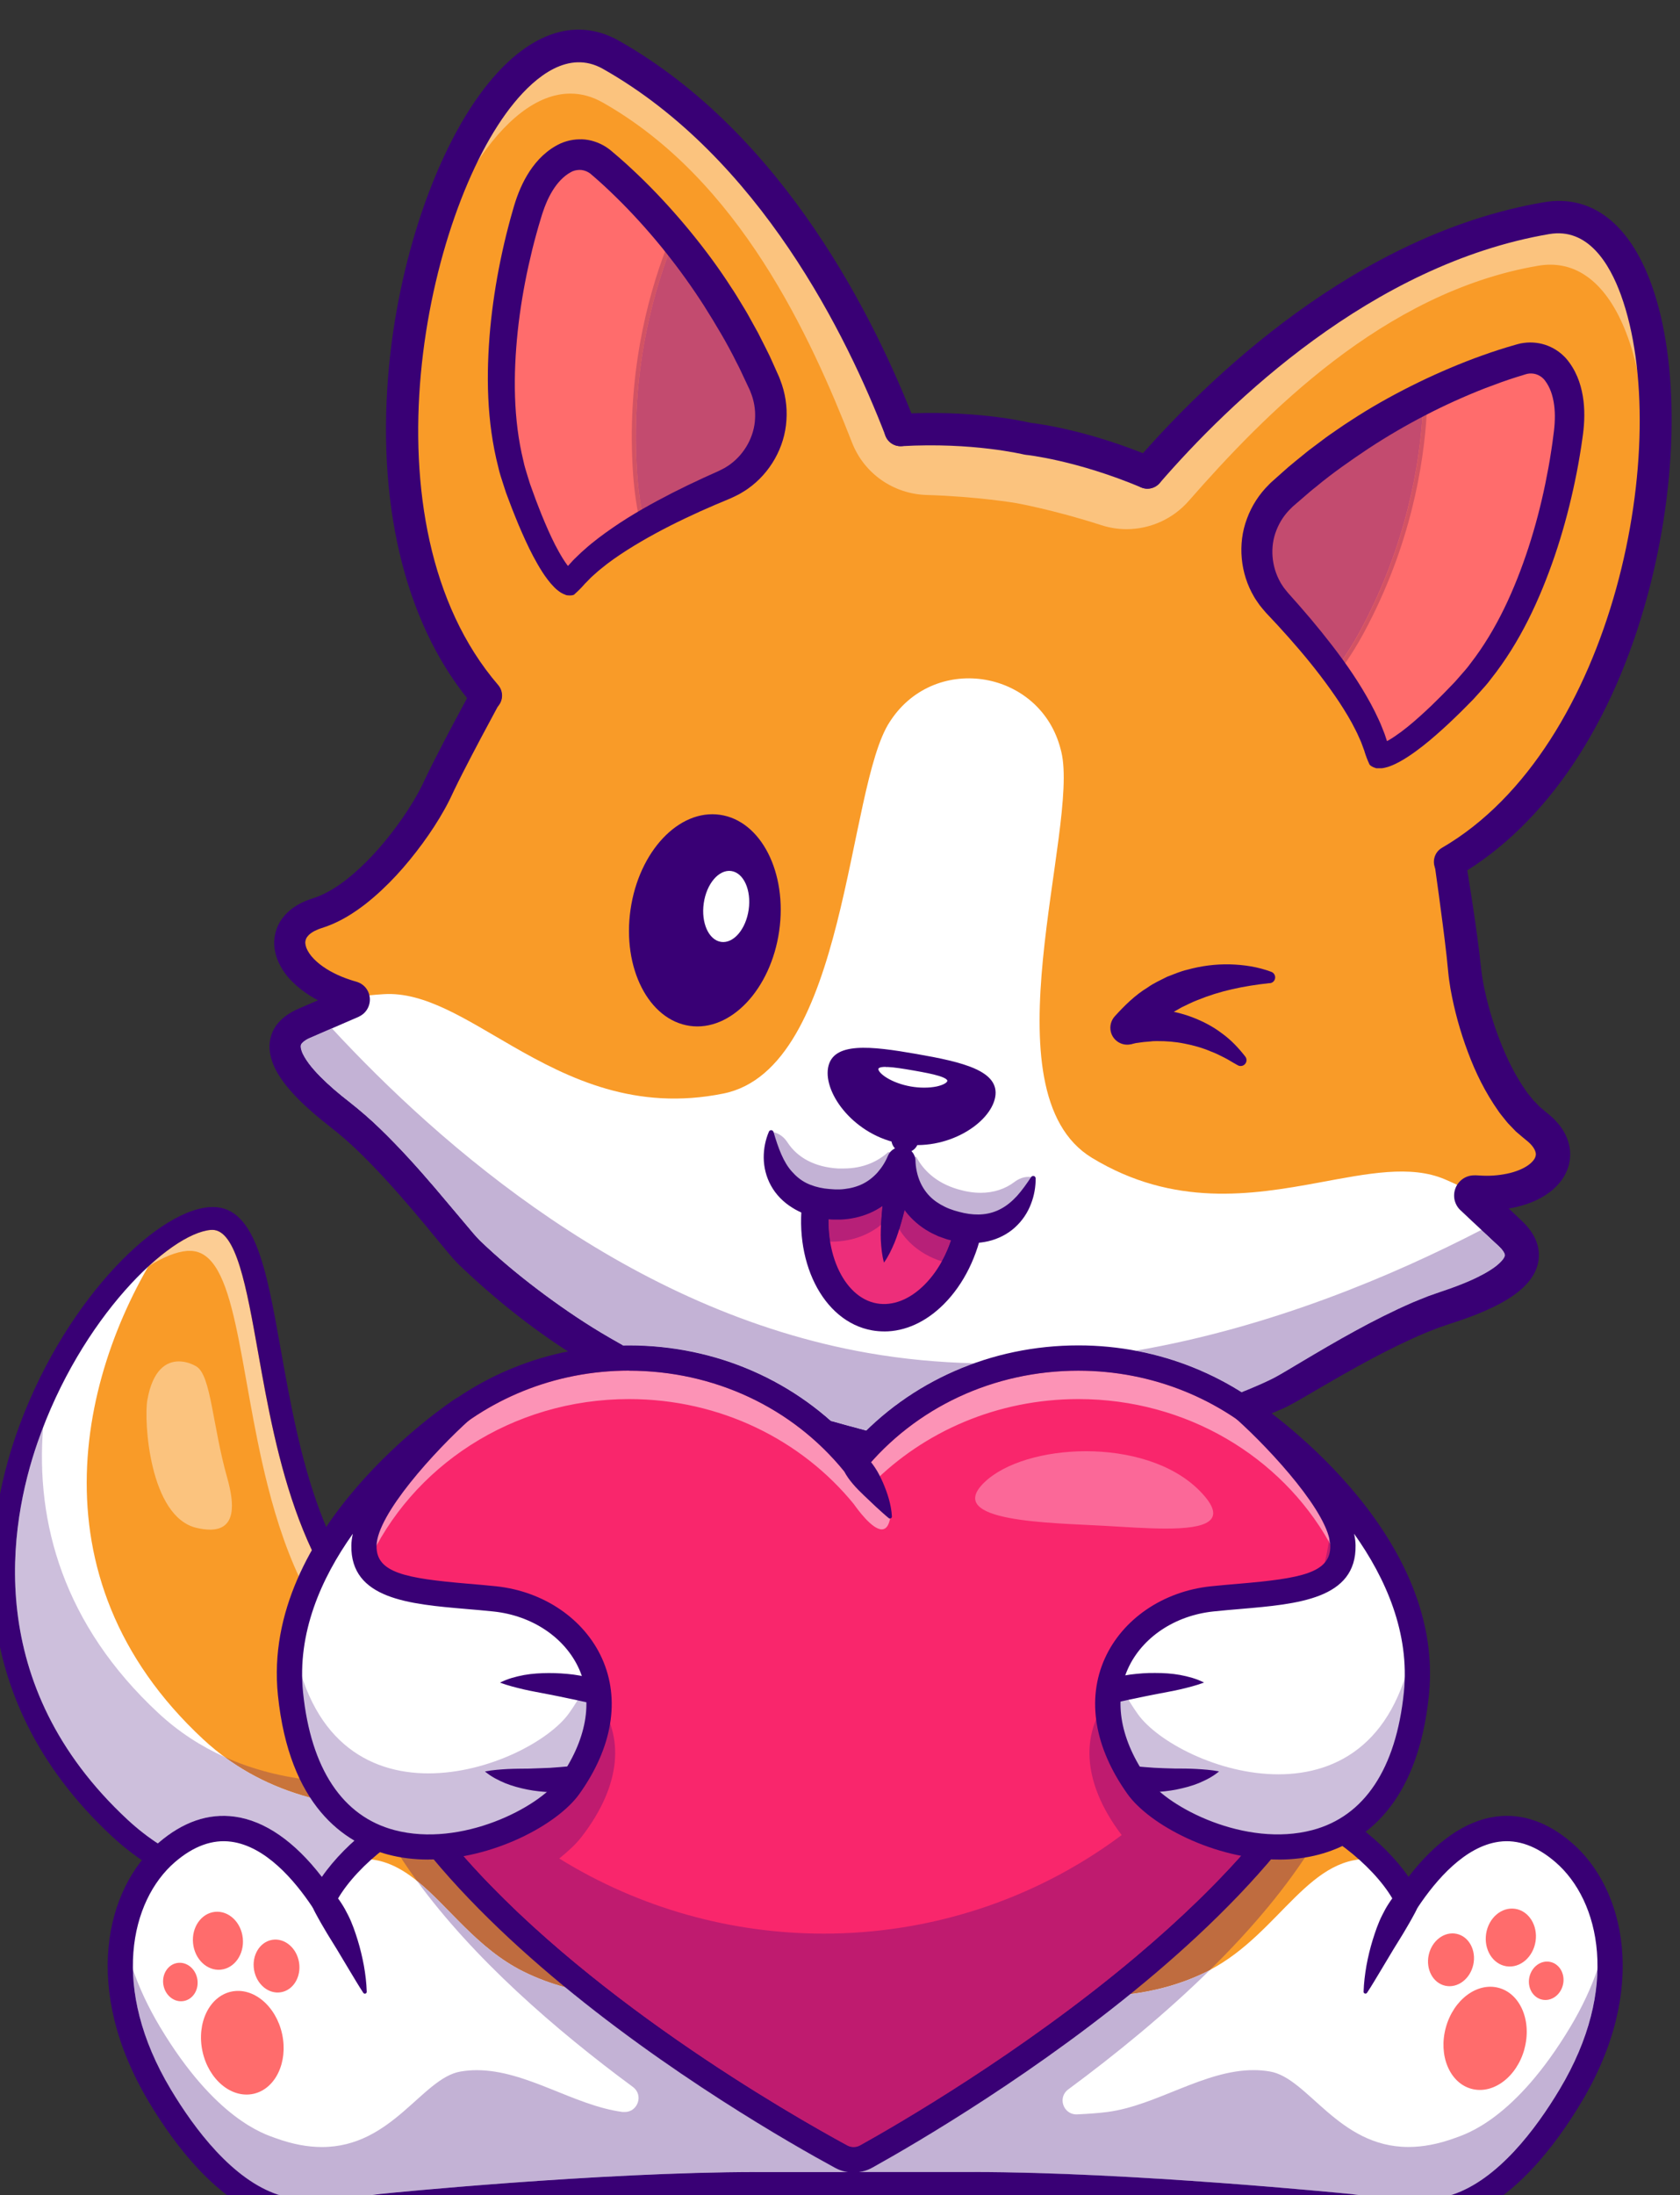 <?xml version="1.0" encoding="UTF-8" standalone="no"?>
<!-- Created with Inkscape (http://www.inkscape.org/) -->

<svg
   version="1.1"
   id="svg2"
   width="64"
   height="83.559"
   viewBox="0 0 64 83.559"
   sodipodi:docname="like.svg"
   inkscape:version="1.2.2 (732a01da63, 2022-12-09)"
   xmlns:inkscape="http://www.inkscape.org/namespaces/inkscape"
   xmlns:sodipodi="http://sodipodi.sourceforge.net/DTD/sodipodi-0.dtd"
   xmlns="http://www.w3.org/2000/svg"
   xmlns:svg="http://www.w3.org/2000/svg">
  <rect x="0" y="0" width="64" height="83.559" fill="#333333" stroke="none"/>
  <defs
     id="defs6" />
  <sodipodi:namedview
     id="namedview4"
     pagecolor="#ffffff"
     bordercolor="#000000"
     borderopacity="0.25"
     inkscape:showpageshadow="2"
     inkscape:pageopacity="0.0"
     inkscape:pagecheckerboard="0"
     inkscape:deskcolor="#d1d1d1"
     showgrid="false"
     inkscape:zoom="0.88777256"
     inkscape:cx="630.22898"
     inkscape:cy="386.36022"
     inkscape:window-width="1920"
     inkscape:window-height="1017"
     inkscape:window-x="-8"
     inkscape:window-y="-8"
     inkscape:window-maximized="1"
     inkscape:current-layer="g8" />
  <g
     id="g8"
     inkscape:groupmode="layer"
     inkscape:label="ink_ext_XXXXXX"
     transform="matrix(1.333,0,0,-1.333,-1210.112,4510.953)">
    <path
       d="m 925.831,3332.371 c 0,0 -9.479,-5.268 -14.594,-0.519 -7.564,7.023 -0.266,17.18 2.578,17.409 1.429,0.115 1.428,-3.287 2.29,-6.689 1.01,-3.99 3.207,-7.98 10.287,-6.296 l -0.56,-3.904"
       style="fill:#f99b28;fill-opacity:1;fill-rule:nonzero;stroke:none;stroke-width:0.002"
       id="path14" />
    <path
       d="m 916.562,3338.614 c -0.494,0.943 -0.84,1.988 -1.104,3.033 -0.847,3.346 -0.861,6.692 -2.22,6.692 -0.023,0 -0.046,0 -0.07,0 -0.326,-0.027 -0.71,-0.183 -1.124,-0.45 0,2e-4 2.2e-4,5e-4 4.4e-4,9e-4 0.694,0.641 1.341,1.012 1.795,1.049 0.012,0 0.024,0 0.036,0 0.686,0 0.975,-1.624 1.31,-3.499 0.33,-1.853 0.739,-4.142 1.737,-6.05 -0.133,-0.25 -0.254,-0.509 -0.361,-0.774"
       style="fill:#fccd94;fill-opacity:1;fill-rule:nonzero;stroke:none;stroke-width:0.002"
       id="path16" />
    <path
       d="m 926.051,3333.91 -0.221,-1.538 c 0,0 -9.479,-5.269 -14.594,-0.52 -6.618,6.144 -1.859,14.688 1.339,16.883 -2.44,-3.599 -3.995,-9.666 1.043,-14.344 3.59,-3.333 9.329,-1.732 12.433,-0.481"
       style="fill:#ffffff;fill-opacity:1;fill-rule:nonzero;stroke:none;stroke-width:0.002"
       id="path18" />
    <path
       d="m 917.214,3332.597 c -1.06,0.213 -2.077,0.619 -2.987,1.289 0.819,-0.369 1.69,-0.581 2.579,-0.674 0.124,-0.229 0.261,-0.433 0.408,-0.615"
       style="fill:#c9743b;fill-opacity:1;fill-rule:nonzero;stroke:none;stroke-width:0.002"
       id="path20" />
    <path
       d="m 917.009,3330.463 c -0.778,1.012 -1.631,1.603 -2.491,1.72 -0.108,0.015 -0.216,0.022 -0.323,0.022 -0.639,0 -1.264,-0.26 -1.861,-0.777 -0.005,0 -0.009,-0.01 -0.014,-0.012 -0.299,0.197 -0.587,0.421 -0.861,0.675 -4.154,3.857 -3.395,8.409 -2.573,10.779 0.051,0.146 0.103,0.29 0.158,0.432 -0.22,-2.722 0.581,-5.645 3.294,-8.164 0.58,-0.538 1.216,-0.948 1.889,-1.251 0.91,-0.67 1.927,-1.076 2.987,-1.289 0.301,-0.371 0.646,-0.65 1.018,-0.851 -0.479,-0.384 -0.912,-0.833 -1.224,-1.284"
       style="fill:#cdbfdc;fill-opacity:1;fill-rule:nonzero;stroke:none;stroke-width:0.002"
       id="path22" />
    <path
       d="m 925.831,3332.371 h 10e-4 -10e-4 m -11.954,16.566 c -0.012,0 -0.024,-4e-4 -0.036,0 -1.196,-0.096 -3.72,-2.507 -4.955,-6.066 -0.822,-2.37 -1.581,-6.923 2.573,-10.779 4.55,-4.224 12.887,-0.127 14.073,0.49 l 0.469,3.273 c -2.763,-0.577 -5.014,-0.311 -6.695,0.791 -2.889,1.895 -3.6,5.882 -4.119,8.793 -0.334,1.875 -0.624,3.499 -1.31,3.499 m 3.001,-19.391 c -2.394,0 -4.385,0.695 -5.862,2.067 -4.425,4.109 -3.619,8.951 -2.745,11.471 1.274,3.672 3.93,6.374 5.518,6.502 1.301,0.104 1.628,-1.721 2.04,-4.033 0.526,-2.95 1.181,-6.622 3.835,-8.362 1.619,-1.062 3.857,-1.263 6.652,-0.599 0.105,0.025 0.216,0 0.295,-0.077 0.08,-0.073 0.118,-0.18 0.103,-0.287 l -0.56,-3.904 c -0.015,-0.101 -0.075,-0.189 -0.164,-0.239 -0.099,-0.055 -2.443,-1.347 -5.461,-2.072 -1.299,-0.312 -2.52,-0.467 -3.65,-0.467"
       style="fill:#390075;fill-opacity:1;fill-rule:nonzero;stroke:none;stroke-width:0.002"
       id="path24" />
    <path
       d="m 913.812,3340.378 c -0.108,0 -0.234,0.015 -0.377,0.048 -1.361,0.31 -1.514,3.077 -1.414,3.647 0.153,0.877 0.548,1.109 0.901,1.109 0.197,0 0.381,-0.072 0.502,-0.145 0.42,-0.252 0.459,-1.692 0.879,-3.175 0.214,-0.756 0.258,-1.485 -0.491,-1.485"
       style="fill:#fbc37e;fill-opacity:1;fill-rule:nonzero;stroke:none;stroke-width:0.002"
       id="path26" />
    <path
       d="m 940.626,3370.696 c -0.057,0.024 -0.114,0.048 -0.171,0.071 1.897,2.152 5.632,5.742 10.275,6.904 -4.631,-1.278 -8.294,-4.885 -10.104,-6.974"
       style="fill:#eeb2fe;fill-opacity:1;fill-rule:nonzero;stroke:none;stroke-width:0.002"
       id="path28" />
    <path
       d="m 940.456,3370.767 c -0.038,0.015 -0.076,0.03 -0.114,0.045 2.029,2.308 6.192,6.299 11.336,7.176 0.121,0.021 0.24,0.031 0.356,0.031 0.11,0 0.219,-0.01 0.324,-0.028 -0.107,0 -0.216,-0.011 -0.328,-0.03 -0.441,-0.075 -0.875,-0.173 -1.3,-0.29 -4.643,-1.162 -8.378,-4.751 -10.275,-6.904"
       style="fill:#b265d5;fill-opacity:1;fill-rule:nonzero;stroke:none;stroke-width:0.002"
       id="path30" />
    <path
       d="m 948.009,3363.227 c -0.369,1.246 -1.825,2.825 -3.073,4.003 -1.126,1.063 -1.104,2.857 0.033,3.909 2.002,1.85 4.296,3.021 5.832,3.667 0.91,0.383 1.917,-0.277 1.935,-1.264 0.028,-1.53 -0.183,-3.834 -1.3,-6.353 -1.208,-2.725 -3.262,-3.944 -3.262,-3.944 l -0.167,-0.018"
       style="fill:#ff6c6c;fill-opacity:1;fill-rule:nonzero;stroke:none;stroke-width:0.002"
       id="path32" />
    <path
       d="m 948.205,3363.195 -0.059,0.099 c 0.02,0.012 2.053,1.243 3.238,3.918 1.12,2.526 1.322,4.836 1.295,6.328 -0.008,0.446 -0.236,0.857 -0.61,1.1 -0.377,0.246 -0.832,0.286 -1.246,0.112 -1.557,-0.655 -3.83,-1.822 -5.815,-3.657 -0.534,-0.494 -0.843,-1.194 -0.847,-1.919 -0.004,-0.729 0.285,-1.405 0.814,-1.905 1.2,-1.134 2.711,-2.753 3.088,-4.029 l -0.111,-0.033 c -0.371,1.251 -1.867,2.853 -3.057,3.977 -0.553,0.522 -0.854,1.228 -0.85,1.989 0.004,0.758 0.326,1.488 0.884,2.003 1.997,1.846 4.283,3.019 5.848,3.679 0.444,0.187 0.95,0.141 1.354,-0.121 0.406,-0.264 0.653,-0.711 0.662,-1.195 0.028,-1.504 -0.176,-3.832 -1.305,-6.377 -1.201,-2.71 -3.264,-3.958 -3.285,-3.971"
       style="fill:#390075;fill-opacity:1;fill-rule:nonzero;stroke:none;stroke-width:0.002"
       id="path34" />
    <path
       d="m 947.291,3366.774 c -0.208,-0.471 -0.443,-0.896 -0.687,-1.279 -0.522,0.614 -1.116,1.214 -1.667,1.735 -1.126,1.064 -1.104,2.857 0.032,3.91 1.138,1.052 2.37,1.884 3.505,2.525 0.072,-0.163 0.114,-0.344 0.117,-0.538 0.027,-1.53 -0.184,-3.833 -1.301,-6.352"
       style="fill:#ff6c6c;fill-opacity:1;fill-rule:nonzero;stroke:none;stroke-width:0.002"
       id="path36" />
    <path
       d="m 948.446,3373.582 c -1.294,-0.737 -2.451,-1.573 -3.437,-2.485 -0.534,-0.495 -0.843,-1.195 -0.846,-1.921 -0.004,-0.729 0.286,-1.405 0.814,-1.904 0.626,-0.591 1.171,-1.156 1.62,-1.68 0.244,0.389 0.46,0.794 0.642,1.206 v 0 c 1.119,2.525 1.322,4.835 1.296,6.327 -0.003,0.159 -0.032,0.313 -0.088,0.457 m -1.836,-8.184 -0.051,0.06 c -0.456,0.537 -1.016,1.119 -1.662,1.73 -0.552,0.521 -0.854,1.228 -0.851,1.988 0.004,0.758 0.326,1.489 0.883,2.005 1.008,0.932 2.191,1.784 3.516,2.533 l 0.055,0.031 0.026,-0.058 c 0.078,-0.175 0.119,-0.364 0.123,-0.561 0.027,-1.504 -0.178,-3.832 -1.306,-6.376 -0.195,-0.44 -0.427,-0.873 -0.691,-1.287 l -0.042,-0.066"
       style="fill:#390075;fill-opacity:1;fill-rule:nonzero;stroke:none;stroke-width:0.002"
       id="path38" />
    <path
       d="m 933.57,3371.909 c -0.991,2.574 -3.218,7.223 -7.151,10.001 3.982,-2.672 6.282,-7.327 7.335,-9.992 -0.061,0 -0.122,-0.01 -0.184,-0.01"
       style="fill:#eeb2fe;fill-opacity:1;fill-rule:nonzero;stroke:none;stroke-width:0.002"
       id="path40" />
    <path
       d="m 933.754,3371.919 c -1.053,2.664 -3.353,7.32 -7.335,9.992 -0.361,0.255 -0.737,0.494 -1.127,0.715 -0.099,0.056 -0.199,0.102 -0.299,0.139 0.217,-0.038 0.43,-0.116 0.639,-0.233 4.553,-2.572 7.12,-7.753 8.244,-10.608 -0.04,0 -0.081,0 -0.122,-0.01"
       style="fill:#b265d5;fill-opacity:1;fill-rule:nonzero;stroke:none;stroke-width:0.002"
       id="path42" />
    <path
       d="m 924.087,3367.4 c 0.769,1.047 2.674,2.04 4.247,2.726 1.42,0.619 2.006,2.315 1.292,3.689 -1.257,2.419 -3.019,4.297 -4.245,5.426 -0.726,0.669 -1.898,0.389 -2.249,-0.534 -0.544,-1.43 -1.126,-3.669 -0.928,-6.418 0.213,-2.973 1.733,-4.816 1.733,-4.816 l 0.151,-0.073"
       style="fill:#ff6c6c;fill-opacity:1;fill-rule:nonzero;stroke:none;stroke-width:0.002"
       id="path44" />
    <path
       d="m 924.134,3367.366 -0.093,0.068 c 0.787,1.072 2.757,2.084 4.27,2.745 0.667,0.291 1.168,0.829 1.411,1.516 0.242,0.684 0.188,1.447 -0.147,2.093 -1.247,2.399 -2.99,4.266 -4.233,5.41 -0.331,0.305 -0.772,0.42 -1.21,0.317 -0.434,-0.102 -0.787,-0.412 -0.946,-0.829 -0.531,-1.395 -1.122,-3.636 -0.924,-6.393 0.21,-2.921 1.705,-4.765 1.72,-4.783 l -0.089,-0.073 c -0.015,0.019 -1.534,1.891 -1.746,4.848 -0.2,2.778 0.396,5.037 0.932,6.442 0.172,0.453 0.556,0.789 1.027,0.9 0.47,0.11 0.961,-0.018 1.315,-0.344 1.25,-1.15 3.003,-3.028 4.258,-5.441 0.35,-0.674 0.406,-1.47 0.154,-2.185 -0.254,-0.718 -0.777,-1.28 -1.474,-1.584 -1.5,-0.655 -3.451,-1.656 -4.223,-2.707"
       style="fill:#390075;fill-opacity:1;fill-rule:nonzero;stroke:none;stroke-width:0.002"
       id="path46" />
    <path
       d="m 925.964,3370.494 c 0.036,-0.514 0.113,-0.993 0.213,-1.437 0.699,0.401 1.461,0.765 2.156,1.068 1.42,0.62 2.006,2.315 1.293,3.69 -0.714,1.375 -1.593,2.575 -2.443,3.563 -0.123,-0.129 -0.224,-0.285 -0.293,-0.467 -0.544,-1.43 -1.124,-3.669 -0.927,-6.417"
       style="fill:#ff6c6c;fill-opacity:1;fill-rule:nonzero;stroke:none;stroke-width:0.002"
       id="path48" />
    <path
       d="m 927.182,3377.291 c -0.102,-0.117 -0.182,-0.252 -0.238,-0.4 -0.531,-1.396 -1.121,-3.638 -0.923,-6.392 v 0 c 0.032,-0.449 0.098,-0.903 0.195,-1.352 0.601,0.341 1.305,0.688 2.093,1.032 0.666,0.291 1.168,0.829 1.411,1.516 0.243,0.684 0.189,1.448 -0.146,2.094 -0.62,1.193 -1.424,2.371 -2.393,3.502 m -1.044,-8.323 -0.017,0.076 c -0.108,0.479 -0.181,0.966 -0.215,1.445 -0.2,2.776 0.396,5.035 0.93,6.442 0.07,0.184 0.172,0.347 0.305,0.486 l 0.044,0.046 0.041,-0.048 c 0.993,-1.153 1.817,-2.356 2.45,-3.574 0.35,-0.675 0.405,-1.472 0.152,-2.186 -0.254,-0.717 -0.778,-1.28 -1.474,-1.583 -0.815,-0.356 -1.539,-0.714 -2.15,-1.065 l -0.068,-0.039"
       style="fill:#390075;fill-opacity:1;fill-rule:nonzero;stroke:none;stroke-width:0.002"
       id="path50" />
    <path
       d="m 951.688,3351.918 c -1.204,0.9 -1.922,3.325 -2.026,4.494 -0.06,0.675 -0.256,2.021 -0.412,3.04 7.127,4.142 7.4,19.172 2.757,18.381 -5.242,-0.893 -9.428,-4.983 -11.404,-7.264 -1.946,0.816 -3.426,0.963 -3.426,0.963 0,0 -1.48,0.372 -3.631,0.25 -1.083,2.81 -3.638,8.095 -8.279,10.716 -4.115,2.325 -8.968,-12.024 -3.57,-18.298 -0.487,-0.899 -1.108,-2.065 -1.386,-2.667 -0.494,-1.064 -1.991,-3.103 -3.429,-3.542 -0.848,-0.259 -0.999,-0.901 -0.548,-1.483 0.289,-0.372 0.828,-0.721 1.588,-0.924 0.06,-0.017 0.123,-0.032 0.186,-0.046 0,0 -8.8e-4,2e-4 -0.004,0 l -8.7e-4,2e-4 c -0.052,-0.022 -0.486,-0.205 -1.602,-0.691 -1.093,-0.477 -0.455,-1.477 1.043,-2.628 1.497,-1.15 3.268,-3.53 3.652,-3.903 0.225,-0.219 1.397,-1.55 3.82,-2.878 1.724,-0.946 4.082,-1.89 7.183,-2.431 l 8.8e-4,-2e-4 c 7.458,-1.301 11.664,1.047 12.151,1.269 0.487,0.221 2.959,1.861 4.758,2.436 1.798,0.576 2.737,1.301 1.87,2.12 -0.946,0.894 -1.277,1.196 -1.277,1.196 0.062,-0.01 0.124,-0.014 0.185,-0.019 0.788,-0.067 1.415,0.078 1.815,0.331 0.621,0.394 0.697,1.05 -0.015,1.581"
       style="fill:#f99b28;fill-opacity:1;fill-rule:nonzero;stroke:none;stroke-width:0.002"
       id="path52" />
    <path
       d="m 954.829,3368.889 c 0.729,4.138 0.053,8.093 -1.808,8.845 -0.208,0.13 -0.429,0.216 -0.663,0.257 0.006,0 0.012,0 0.018,0 2.381,0 3.302,-4.456 2.452,-9.102 m -14.576,1.821 c -1.77,0.691 -3.074,0.821 -3.074,0.821 0,0 -1.09,0.274 -2.76,0.274 -0.159,0 -0.324,0 -0.493,-0.01 -0.016,0.042 -0.033,0.084 -0.05,0.126 0.195,0.01 0.383,0.01 0.565,0.01 1.67,0 2.761,-0.275 2.761,-0.275 0,0 1.337,-0.133 3.141,-0.847 -0.03,-0.034 -0.06,-0.068 -0.089,-0.102 m -20.662,4.351 c 0.708,4.232 2.737,7.816 4.783,7.816 0.207,0 0.414,-0.037 0.62,-0.113 -0.102,0.018 -0.205,0.027 -0.309,0.027 -0.133,0 -0.267,-0.015 -0.401,-0.044 -2.002,-0.077 -3.973,-3.556 -4.692,-7.686"
       style="fill:#f1bdfe;fill-opacity:1;fill-rule:nonzero;stroke:none;stroke-width:0.002"
       id="path54" />
    <path
       d="m 940.604,3370.568 c -0.08,0.034 -0.16,0.066 -0.238,0.097 0.029,0.034 0.059,0.067 0.089,0.102 0.057,-0.023 0.113,-0.046 0.171,-0.071 1.81,2.09 5.473,5.696 10.104,6.974 0.318,0.08 0.641,0.148 0.967,0.203 0.113,0.019 0.224,0.029 0.333,0.029 0.131,0 0.259,-0.014 0.383,-0.042 -0.019,4e-4 -0.039,9e-4 -0.059,9e-4 -0.112,0 -0.227,-0.01 -0.346,-0.03 -5.242,-0.893 -9.428,-4.983 -11.404,-7.264"
       style="fill:#f5d1fe;fill-opacity:1;fill-rule:nonzero;stroke:none;stroke-width:0.002"
       id="path56" />
    <path
       d="m 940.366,3370.665 c -0.038,0.015 -0.076,0.03 -0.114,0.045 0.029,0.034 0.059,0.068 0.089,0.102 0.038,-0.015 0.075,-0.03 0.114,-0.045 -0.03,-0.034 -0.06,-0.068 -0.089,-0.102 m 10.364,7.005 c 0.425,0.117 0.859,0.215 1.3,0.29 0.112,0.019 0.222,0.029 0.328,0.03 0.234,-0.041 0.455,-0.127 0.663,-0.257 -0.19,0.077 -0.393,0.12 -0.608,0.127 -0.124,0.028 -0.252,0.042 -0.383,0.042 -0.109,0 -0.22,-0.01 -0.333,-0.029 -0.326,-0.055 -0.649,-0.124 -0.967,-0.203"
       style="fill:#d1a3e6;fill-opacity:1;fill-rule:nonzero;stroke:none;stroke-width:0.002"
       id="path58" />
    <path
       d="m 933.547,3371.78 c -1.083,2.81 -3.638,8.095 -8.279,10.716 -0.123,0.07 -0.247,0.124 -0.371,0.164 0.23,-0.029 0.457,-0.106 0.678,-0.23 0.289,-0.163 0.57,-0.337 0.843,-0.52 3.933,-2.778 6.16,-7.427 7.151,-10.001 0.062,0 0.124,0.01 0.184,0.01 0.017,-0.043 0.033,-0.084 0.05,-0.126 -0.084,0 -0.17,-0.01 -0.256,-0.013"
       style="fill:#f5d1fe;fill-opacity:1;fill-rule:nonzero;stroke:none;stroke-width:0.002"
       id="path60" />
    <path
       d="m 933.804,3371.793 c -0.016,0.041 -0.033,0.083 -0.05,0.126 0.041,0 0.082,0 0.122,0.01 0.017,-0.043 0.033,-0.085 0.05,-0.126 -0.04,0 -0.081,0 -0.122,0 m -7.385,10.117 c -0.273,0.183 -0.554,0.357 -0.843,0.52 -0.221,0.124 -0.447,0.201 -0.678,0.23 -0.182,0.059 -0.365,0.088 -0.548,0.088 -0.023,0 -0.045,-4e-4 -0.068,0 0.135,0.029 0.268,0.044 0.401,0.044 0.103,0 0.206,-0.01 0.309,-0.027 0.1,-0.037 0.2,-0.084 0.299,-0.139 0.391,-0.221 0.766,-0.46 1.127,-0.715"
       style="fill:#d1a3e6;fill-opacity:1;fill-rule:nonzero;stroke:none;stroke-width:0.002"
       id="path62" />
    <path
       d="m 954.713,3368.303 c 0.58,4.304 -0.369,8.199 -2.596,8.199 -0.112,0 -0.228,-0.01 -0.346,-0.03 -4.425,-0.754 -7.841,-4.267 -9.987,-6.716 -0.456,-0.52 -1.108,-0.807 -1.777,-0.807 -0.24,0 -0.483,0.037 -0.719,0.113 -1.355,0.438 -2.43,0.63 -2.43,0.63 0,0 -1.105,0.19 -2.565,0.233 -0.945,0.028 -1.784,0.609 -2.129,1.489 -1.188,3.032 -3.215,7.508 -7.133,9.722 -0.304,0.171 -0.611,0.252 -0.919,0.252 -1.904,0 -3.791,-3.101 -4.615,-6.942 0.028,0.206 0.059,0.411 0.093,0.615 0.719,4.13 2.69,7.609 4.692,7.686 0.023,9e-4 0.045,0 0.068,0 0.183,0 0.366,-0.029 0.548,-0.088 0.124,-0.04 0.247,-0.095 0.371,-0.164 4.641,-2.622 7.196,-7.906 8.279,-10.716 0.087,0 0.172,0.01 0.256,0.013 0.041,0 0.082,0 0.122,0 0.169,0.01 0.334,0.01 0.493,0.01 1.67,0 2.76,-0.274 2.76,-0.274 0,0 1.305,-0.13 3.074,-0.821 0.038,-0.015 0.075,-0.03 0.114,-0.045 0.078,-0.031 0.158,-0.064 0.238,-0.097 1.976,2.281 6.162,6.371 11.404,7.264 0.119,0.02 0.234,0.03 0.346,0.03 0.019,0 0.039,-5e-4 0.059,-9e-4 0.215,-0.01 0.418,-0.05 0.608,-0.127 1.861,-0.753 2.537,-4.708 1.808,-8.845 -0.035,-0.195 -0.074,-0.39 -0.116,-0.585"
       style="fill:#fbc37e;fill-opacity:1;fill-rule:nonzero;stroke:none;stroke-width:0.002"
       id="path64" />
    <path
       d="m 949.112,3346.709 c -1.799,-0.575 -4.271,-2.214 -4.758,-2.436 -0.487,-0.222 -4.693,-2.57 -12.151,-1.269 l -8.8e-4,2e-4 c -3.101,0.541 -5.459,1.485 -7.183,2.431 -2.424,1.328 -3.596,2.659 -3.82,2.878 -0.383,0.373 -2.155,2.752 -3.652,3.903 -1.498,1.151 -2.136,2.151 -1.043,2.628 1.115,0.486 1.55,0.669 1.602,0.691 l 8.7e-4,-2e-4 c 0.003,0 0.004,0 0.004,0 -0.063,0.015 -0.126,0.03 -0.186,0.046 0.26,0.04 0.547,0.07 0.861,0.089 1.16,0.068 2.32,-0.71 3.676,-1.489 1.617,-0.928 3.514,-1.857 6.025,-1.349 3.544,0.717 3.519,8.741 4.751,10.613 0.013,0.019 0.025,0.037 0.037,0.056 1.299,1.93 4.281,1.409 4.85,-0.846 0.006,-0.022 0.012,-0.044 0.017,-0.066 0.525,-2.178 -2.215,-9.72 0.876,-11.594 2.333,-1.414 4.562,-1.061 6.48,-0.707 1.394,0.257 2.624,0.514 3.61,0.092 0.29,-0.124 0.549,-0.25 0.782,-0.376 -0.06,0 -0.122,0.011 -0.185,0.019 0,0 0.331,-0.302 1.277,-1.196 0.867,-0.819 -0.071,-1.544 -1.87,-2.12"
       style="fill:#ffffff;fill-opacity:1;fill-rule:nonzero;stroke:none;stroke-width:0.002"
       id="path66" />
    <path
       d="m 940.603,3370.105 c -0.06,0 -0.12,0.012 -0.179,0.036 -1.861,0.782 -3.278,0.929 -3.292,0.93 -0.023,0 -0.045,0.01 -0.068,0.012 -0.014,0 -1.445,0.353 -3.491,0.236 -0.254,-0.013 -0.473,0.18 -0.488,0.435 -0.015,0.255 0.18,0.473 0.435,0.487 2.045,0.117 3.496,-0.198 3.736,-0.254 0.242,-0.028 1.677,-0.217 3.525,-0.994 0.235,-0.099 0.346,-0.369 0.247,-0.605 -0.074,-0.177 -0.246,-0.283 -0.426,-0.283"
       style="fill:#390075;fill-opacity:1;fill-rule:nonzero;stroke:none;stroke-width:0.002"
       id="path68" />
    <path
       d="m 922.091,3363.984 c -0.357,-0.661 -0.713,-1.325 -1.052,-1.989 -0.085,-0.166 -0.168,-0.332 -0.247,-0.497 l -0.123,-0.259 c -0.046,-0.092 -0.092,-0.182 -0.141,-0.27 -0.195,-0.351 -0.41,-0.679 -0.643,-0.997 -0.466,-0.633 -0.991,-1.226 -1.632,-1.731 -0.323,-0.248 -0.677,-0.477 -1.095,-0.632 l -0.153,-0.052 c -0.033,-0.012 -0.07,-0.022 -0.101,-0.036 -0.064,-0.027 -0.126,-0.055 -0.173,-0.088 -0.051,-0.032 -0.091,-0.067 -0.119,-0.101 -0.031,-0.034 -0.049,-0.066 -0.06,-0.099 -0.011,-0.033 -0.018,-0.066 -0.016,-0.106 0.003,-0.04 0.013,-0.087 0.031,-0.137 0.041,-0.101 0.114,-0.214 0.216,-0.316 0.202,-0.208 0.487,-0.379 0.793,-0.505 0.077,-0.032 0.156,-0.061 0.236,-0.087 0.039,-0.015 0.081,-0.025 0.121,-0.038 l 0.061,-0.018 0.037,-0.012 c 0.018,-0.01 0.036,-0.014 0.054,-0.022 0.036,-0.018 0.071,-0.039 0.103,-0.066 0.065,-0.052 0.114,-0.119 0.145,-0.188 0.062,-0.138 0.064,-0.282 0.011,-0.42 -0.027,-0.069 -0.071,-0.135 -0.128,-0.19 -0.028,-0.026 -0.06,-0.051 -0.092,-0.07 -0.016,-0.01 -0.033,-0.018 -0.05,-0.027 l -0.018,-0.01 -0.13,-0.056 -0.259,-0.112 -1.021,-0.443 c -0.127,-0.057 -0.207,-0.133 -0.227,-0.171 -0.01,-0.02 -0.015,-0.034 -0.016,-0.064 -6.6e-4,-0.029 0.007,-0.074 0.025,-0.127 0.034,-0.106 0.114,-0.239 0.208,-0.366 0.096,-0.128 0.21,-0.255 0.332,-0.378 0.245,-0.247 0.52,-0.481 0.808,-0.704 0.306,-0.24 0.612,-0.503 0.889,-0.772 0.559,-0.54 1.072,-1.109 1.568,-1.688 l 0.734,-0.869 0.36,-0.427 c 0.057,-0.065 0.121,-0.14 0.168,-0.186 0.021,-0.024 0.061,-0.061 0.092,-0.09 l 0.1,-0.094 c 0.535,-0.5 1.112,-0.967 1.704,-1.405 0.593,-0.437 1.204,-0.849 1.839,-1.215 0.632,-0.37 1.284,-0.702 1.957,-0.974 0.168,-0.069 0.338,-0.131 0.506,-0.193 l 0.529,-0.18 1.067,-0.346 c 1.428,-0.451 2.864,-0.875 4.325,-1.218 l 6.6e-4,-2e-4 c 0.08,-0.019 0.13,-0.099 0.112,-0.18 -0.017,-0.072 -0.083,-0.119 -0.154,-0.115 -0.761,0.045 -1.518,0.147 -2.267,0.279 -0.749,0.132 -1.493,0.292 -2.23,0.474 -0.369,0.089 -0.737,0.187 -1.103,0.29 l -0.55,0.158 c -0.189,0.058 -0.376,0.119 -0.559,0.188 -0.735,0.268 -1.439,0.607 -2.11,0.994 -1.341,0.78 -2.563,1.722 -3.689,2.782 l -0.106,0.101 c -0.037,0.036 -0.066,0.063 -0.109,0.109 -0.086,0.088 -0.142,0.158 -0.209,0.235 l -0.365,0.44 c -0.24,0.291 -0.477,0.58 -0.72,0.862 -0.485,0.566 -0.983,1.118 -1.508,1.625 -0.264,0.257 -0.531,0.485 -0.818,0.71 -0.308,0.239 -0.609,0.493 -0.896,0.781 -0.143,0.145 -0.282,0.299 -0.412,0.472 -0.128,0.176 -0.254,0.366 -0.339,0.618 -0.042,0.125 -0.073,0.268 -0.07,0.427 0.002,0.159 0.045,0.333 0.126,0.478 0.08,0.146 0.189,0.258 0.296,0.344 0.109,0.087 0.22,0.151 0.327,0.202 l 0.079,0.037 0.065,0.028 0.13,0.056 0.26,0.112 0.52,0.225 0.26,0.112 0.13,0.056 c -6.6e-4,-2e-4 10e-4,5e-4 0.003,0 0.003,0 0.007,0 -0.005,0 -0.012,-0.01 -0.024,-0.011 -0.034,-0.018 -0.022,-0.013 -0.045,-0.03 -0.064,-0.048 -0.04,-0.038 -0.071,-0.084 -0.089,-0.132 -0.036,-0.094 -0.034,-0.187 0.008,-0.282 0.021,-0.047 0.057,-0.094 0.102,-0.132 0.024,-0.018 0.047,-0.035 0.074,-0.047 0.012,-0.01 0.024,-0.011 0.037,-0.016 0.013,0 0.03,-0.01 0.02,-0.01 l -0.074,0.022 c -0.05,0.015 -0.1,0.029 -0.149,0.046 -0.099,0.033 -0.197,0.069 -0.294,0.109 -0.388,0.162 -0.769,0.378 -1.096,0.71 -0.162,0.166 -0.309,0.369 -0.408,0.618 -0.047,0.127 -0.081,0.265 -0.089,0.413 -0.008,0.148 0.015,0.305 0.066,0.45 0.05,0.146 0.132,0.278 0.226,0.385 0.094,0.109 0.2,0.196 0.308,0.265 0.108,0.073 0.219,0.123 0.329,0.169 0.055,0.023 0.11,0.039 0.165,0.059 l 0.114,0.039 c 0.291,0.107 0.581,0.287 0.853,0.498 0.545,0.428 1.033,0.972 1.458,1.553 0.213,0.29 0.411,0.594 0.582,0.902 0.043,0.077 0.083,0.154 0.121,0.231 l 0.12,0.252 c 0.084,0.175 0.17,0.346 0.256,0.515 0.346,0.678 0.703,1.344 1.063,2.009 0.117,0.217 0.389,0.298 0.606,0.181 0.217,-0.117 0.298,-0.389 0.181,-0.606 v 0 l -2.2e-4,-7e-4"
       style="fill:#390075;fill-opacity:1;fill-rule:nonzero;stroke:none;stroke-width:0.002"
       id="path70" />
    <path
       d="m 949.694,3359.516 c 0.095,-0.59 0.191,-1.179 0.275,-1.773 0.042,-0.297 0.083,-0.594 0.12,-0.896 l 0.05,-0.45 c 0.014,-0.133 0.037,-0.27 0.06,-0.406 0.105,-0.55 0.265,-1.102 0.47,-1.629 0.203,-0.527 0.452,-1.034 0.762,-1.468 0.037,-0.057 0.081,-0.103 0.121,-0.155 0.041,-0.051 0.08,-0.104 0.126,-0.146 l 0.13,-0.136 0.138,-0.116 0.034,-0.029 0.053,-0.043 c 0.036,-0.03 0.073,-0.057 0.108,-0.091 0.072,-0.063 0.141,-0.135 0.207,-0.213 0.13,-0.157 0.248,-0.355 0.304,-0.594 0.061,-0.237 0.035,-0.51 -0.057,-0.734 -0.092,-0.227 -0.24,-0.402 -0.394,-0.539 -0.314,-0.272 -0.663,-0.406 -1.003,-0.495 -0.341,-0.083 -0.681,-0.112 -1.013,-0.106 -0.084,-5e-4 -0.166,0.01 -0.249,0.01 l -0.016,9e-4 -0.008,4e-4 c -0.002,3e-4 -0.011,7e-4 0.007,-6e-4 0.046,0 0.098,0 0.147,0.02 0.101,0.033 0.179,0.102 0.223,0.174 0.044,0.073 0.067,0.155 0.059,0.248 -0.005,0.092 -0.056,0.196 -0.119,0.257 l 0.313,-0.293 0.652,-0.616 0.081,-0.077 0.041,-0.039 0.051,-0.051 c 0.068,-0.067 0.134,-0.146 0.196,-0.234 0.122,-0.172 0.236,-0.424 0.227,-0.706 -0.005,-0.284 -0.131,-0.526 -0.261,-0.692 -0.133,-0.17 -0.278,-0.294 -0.422,-0.4 -0.289,-0.209 -0.581,-0.352 -0.874,-0.481 -0.293,-0.126 -0.586,-0.233 -0.88,-0.328 l -0.109,-0.035 -0.099,-0.034 -0.198,-0.068 c -0.132,-0.051 -0.265,-0.101 -0.397,-0.155 -1.059,-0.446 -2.086,-1.029 -3.11,-1.626 l -0.387,-0.226 c -0.132,-0.076 -0.259,-0.15 -0.411,-0.229 -0.039,-0.019 -0.086,-0.043 -0.119,-0.059 l -0.103,-0.045 -0.213,-0.092 c -0.142,-0.059 -0.285,-0.115 -0.428,-0.17 -0.572,-0.218 -1.156,-0.395 -1.743,-0.549 -1.177,-0.299 -2.379,-0.487 -3.585,-0.541 -0.129,-0.01 -0.238,0.094 -0.243,0.222 -0.005,0.116 0.075,0.216 0.185,0.239 l 0.004,7e-4 c 0.579,0.121 1.156,0.237 1.726,0.379 0.57,0.143 1.135,0.297 1.692,0.474 0.558,0.173 1.106,0.373 1.644,0.588 0.134,0.055 0.266,0.112 0.398,0.17 l 0.195,0.09 0.1,0.048 0.081,0.041 c 0.112,0.059 0.242,0.136 0.367,0.21 l 0.383,0.228 c 1.028,0.611 2.072,1.22 3.205,1.712 0.143,0.06 0.288,0.117 0.433,0.175 l 0.224,0.079 0.112,0.039 0.103,0.035 c 0.272,0.091 0.538,0.191 0.791,0.303 0.251,0.113 0.494,0.24 0.687,0.383 0.095,0.071 0.175,0.147 0.225,0.212 0.051,0.068 0.06,0.109 0.058,0.126 2.2e-4,0.017 -0.006,0.056 -0.055,0.125 -0.024,0.033 -0.053,0.069 -0.092,0.106 l -0.028,0.028 -0.041,0.038 -0.082,0.076 -0.651,0.608 -0.338,0.318 c -0.09,0.087 -0.157,0.227 -0.165,0.356 -0.01,0.131 0.021,0.25 0.085,0.355 0.064,0.104 0.172,0.199 0.308,0.243 0.068,0.022 0.138,0.03 0.202,0.028 h 0.04 c 0.066,0 0.132,-0.01 0.198,-0.01 0.263,-0.01 0.522,0.019 0.76,0.076 0.235,0.059 0.454,0.156 0.59,0.277 0.068,0.06 0.114,0.121 0.133,0.172 0.018,0.051 0.025,0.089 0.011,0.141 -0.012,0.052 -0.045,0.12 -0.104,0.192 -0.03,0.035 -0.065,0.072 -0.105,0.107 -0.018,0.018 -0.042,0.035 -0.063,0.052 l -0.085,0.07 -0.204,0.173 -0.179,0.186 c -0.062,0.061 -0.112,0.127 -0.165,0.193 -0.051,0.066 -0.108,0.13 -0.153,0.198 -0.38,0.538 -0.661,1.11 -0.878,1.696 -0.22,0.587 -0.386,1.185 -0.497,1.807 -0.025,0.157 -0.05,0.314 -0.065,0.478 l -0.044,0.438 c -0.032,0.29 -0.068,0.584 -0.106,0.877 -0.077,0.587 -0.155,1.176 -0.239,1.764 -0.035,0.244 0.135,0.471 0.38,0.506 0.241,0.034 0.466,-0.132 0.505,-0.372"
       style="fill:#390075;fill-opacity:1;fill-rule:nonzero;stroke:none;stroke-width:0.002"
       id="path72" />
    <path
       d="m 922.204,3372.289 c 0.214,-2.972 1.733,-4.816 1.733,-4.816 l 0.15,-0.074 c 0.429,0.583 1.21,1.15 2.091,1.658 0.699,0.401 1.461,0.765 2.156,1.068 1.42,0.62 2.006,2.315 1.293,3.69 -0.714,1.375 -1.593,2.575 -2.443,3.563 -0.645,0.749 -1.276,1.376 -1.804,1.862 -0.726,0.668 -1.898,0.389 -2.248,-0.534 -0.545,-1.431 -1.126,-3.67 -0.928,-6.418"
       style="fill:#ff6c6c;fill-opacity:1;fill-rule:nonzero;stroke:none;stroke-width:0.002"
       id="path74" />
    <path
       d="m 926.217,3369.147 c -0.098,0.449 -0.163,0.903 -0.195,1.352 v 0 c -0.198,2.755 0.392,4.996 0.923,6.392 0.056,0.149 0.136,0.283 0.238,0.4 0.968,-1.132 1.773,-2.309 2.393,-3.502 0.335,-0.646 0.389,-1.41 0.146,-2.094 -0.243,-0.687 -0.744,-1.225 -1.411,-1.516 -0.789,-0.344 -1.493,-0.691 -2.093,-1.032"
       style="fill:#c34b6f;fill-opacity:1;fill-rule:nonzero;stroke:none;stroke-width:0.002"
       id="path76" />
    <path
       d="m 926.138,3368.969 -0.013,0.059 c 0.018,0.01 0.035,0.02 0.052,0.03 0.699,0.401 1.461,0.765 2.156,1.068 1.42,0.62 2.006,2.315 1.293,3.69 -0.714,1.375 -1.593,2.575 -2.443,3.563 -0.013,0.015 -0.025,0.029 -0.038,0.044 l 0.04,0.042 0.041,-0.048 c 0.993,-1.153 1.817,-2.356 2.45,-3.574 0.35,-0.675 0.405,-1.472 0.152,-2.186 -0.254,-0.717 -0.778,-1.28 -1.474,-1.583 -0.815,-0.356 -1.539,-0.714 -2.15,-1.065 l -0.068,-0.039"
       style="fill:#ce7333;fill-opacity:1;fill-rule:nonzero;stroke:none;stroke-width:0.002"
       id="path78" />
    <path
       d="m 926.125,3369.028 -0.004,0.017 c -0.108,0.479 -0.181,0.966 -0.215,1.445 -0.2,2.776 0.396,5.035 0.93,6.442 0.07,0.184 0.172,0.347 0.305,0.486 h 0.004 c 0.013,-0.014 0.025,-0.029 0.038,-0.044 0.85,-0.987 1.729,-2.188 2.443,-3.563 0.713,-1.375 0.127,-3.07 -1.293,-3.69 -0.695,-0.303 -1.457,-0.667 -2.156,-1.068 -0.018,-0.01 -0.035,-0.02 -0.052,-0.03 m 1.058,8.264 c -0.102,-0.117 -0.182,-0.252 -0.238,-0.4 -0.531,-1.396 -1.121,-3.638 -0.923,-6.392 v 0 c 0.032,-0.449 0.098,-0.903 0.195,-1.352 0.601,0.341 1.305,0.688 2.093,1.032 0.666,0.291 1.168,0.829 1.411,1.516 0.243,0.684 0.189,1.448 -0.146,2.094 -0.62,1.193 -1.424,2.371 -2.393,3.502"
       style="fill:#d25363;fill-opacity:1;fill-rule:nonzero;stroke:none;stroke-width:0.002"
       id="path80" />
    <path
       d="m 924.226,3367.083 c -0.065,-0.044 -0.24,-0.023 -0.238,-0.015 l -0.025,0.01 c -0.015,0.01 -0.036,0.013 -0.044,0.017 -0.021,0.01 -0.042,0.02 -0.061,0.031 -0.029,0.018 -0.063,0.039 -0.086,0.058 l -0.069,0.056 -0.057,0.055 c -0.073,0.074 -0.133,0.146 -0.188,0.219 -0.111,0.146 -0.202,0.293 -0.287,0.441 -0.171,0.296 -0.312,0.596 -0.445,0.898 -0.066,0.151 -0.131,0.302 -0.191,0.455 -0.062,0.152 -0.121,0.304 -0.178,0.457 l -0.086,0.229 -0.078,0.241 c -0.052,0.161 -0.107,0.321 -0.142,0.486 -0.336,1.308 -0.349,2.653 -0.23,3.962 0.062,0.656 0.162,1.306 0.294,1.949 0.067,0.322 0.14,0.642 0.224,0.96 0.04,0.159 0.085,0.318 0.131,0.476 l 0.034,0.119 0.04,0.126 c 0.027,0.084 0.058,0.167 0.091,0.251 0.133,0.332 0.315,0.664 0.584,0.953 0.136,0.143 0.294,0.274 0.475,0.377 0.043,0.025 0.095,0.051 0.149,0.076 0.055,0.022 0.11,0.043 0.167,0.059 0.114,0.033 0.231,0.05 0.348,0.053 0.236,0.01 0.471,-0.053 0.678,-0.163 0.052,-0.027 0.101,-0.059 0.15,-0.093 l 0.07,-0.053 0.051,-0.043 c 0.063,-0.054 0.128,-0.107 0.19,-0.162 0.251,-0.217 0.491,-0.444 0.727,-0.674 0.469,-0.464 0.912,-0.952 1.329,-1.462 0.417,-0.51 0.81,-1.04 1.166,-1.596 0.093,-0.136 0.177,-0.278 0.263,-0.419 0.086,-0.141 0.173,-0.281 0.251,-0.426 l 0.24,-0.433 0.224,-0.442 c 0.076,-0.146 0.146,-0.296 0.212,-0.447 l 0.101,-0.226 0.051,-0.113 c 0.008,-0.019 0.017,-0.036 0.025,-0.058 l 0.025,-0.068 c 0.141,-0.361 0.202,-0.754 0.175,-1.141 -0.046,-0.776 -0.466,-1.51 -1.096,-1.955 -0.077,-0.058 -0.163,-0.103 -0.244,-0.154 -0.084,-0.046 -0.172,-0.085 -0.259,-0.126 l -0.439,-0.184 c -0.291,-0.124 -0.579,-0.254 -0.863,-0.39 -0.569,-0.271 -1.124,-0.568 -1.648,-0.899 -0.26,-0.167 -0.516,-0.341 -0.747,-0.534 -0.06,-0.046 -0.116,-0.096 -0.171,-0.146 -0.055,-0.05 -0.114,-0.098 -0.163,-0.152 l -0.077,-0.079 -0.039,-0.039 -0.019,-0.019 -0.03,-0.035 c -0.083,-0.094 -0.174,-0.183 -0.265,-0.262 z m -0.278,0.635 c 0.009,0.046 0.019,0.082 0.037,0.113 l 0.007,0.012 0.022,0.024 0.044,0.048 0.088,0.097 c 0.058,0.067 0.121,0.123 0.183,0.184 0.062,0.061 0.124,0.119 0.189,0.174 0.254,0.228 0.524,0.426 0.798,0.616 0.548,0.379 1.124,0.698 1.707,0.997 0.292,0.148 0.586,0.291 0.883,0.427 l 0.445,0.201 c 0.057,0.03 0.117,0.057 0.173,0.088 0.053,0.037 0.111,0.066 0.161,0.106 0.412,0.305 0.686,0.799 0.705,1.311 0.013,0.255 -0.031,0.51 -0.128,0.746 l -0.017,0.045 c -0.006,0.016 -0.016,0.035 -0.024,0.052 l -0.05,0.106 -0.1,0.212 c -0.066,0.142 -0.131,0.284 -0.205,0.422 -0.276,0.561 -0.6,1.098 -0.933,1.627 -0.676,1.053 -1.462,2.04 -2.342,2.931 -0.221,0.221 -0.446,0.439 -0.678,0.645 -0.058,0.053 -0.117,0.102 -0.175,0.153 -0.013,0.011 -0.032,0.029 -0.041,0.035 l -0.025,0.02 c -0.018,0.012 -0.035,0.024 -0.055,0.035 -0.075,0.041 -0.162,0.065 -0.248,0.064 -0.043,-2e-4 -0.086,-0.01 -0.127,-0.017 -0.021,-0.01 -0.041,-0.013 -0.061,-0.02 -0.019,-0.01 -0.038,-0.017 -0.065,-0.033 -0.1,-0.055 -0.193,-0.129 -0.28,-0.218 -0.172,-0.179 -0.314,-0.416 -0.422,-0.679 -0.027,-0.066 -0.053,-0.132 -0.076,-0.201 l -0.035,-0.103 -0.034,-0.112 c -0.046,-0.15 -0.09,-0.3 -0.131,-0.452 -0.084,-0.302 -0.158,-0.608 -0.226,-0.915 -0.135,-0.614 -0.238,-1.235 -0.305,-1.858 -0.13,-1.243 -0.13,-2.51 0.162,-3.702 0.03,-0.151 0.078,-0.295 0.122,-0.441 l 0.068,-0.219 0.081,-0.223 c 0.053,-0.149 0.108,-0.297 0.166,-0.443 0.056,-0.148 0.116,-0.292 0.177,-0.436 0.122,-0.287 0.252,-0.572 0.4,-0.834 0.073,-0.131 0.151,-0.259 0.233,-0.37 0.041,-0.056 0.083,-0.108 0.122,-0.149 l 0.029,-0.029 0.024,-0.02 c 0.008,-0.01 0.009,-0.01 0.014,-0.011 -0.002,0 -0.005,0 -0.007,0 0.001,0 -0.01,0 -0.016,0.01 h -0.011 c 0.006,0.01 -0.163,0.026 -0.224,-0.018"
       style="fill:#390075;fill-opacity:1;fill-rule:nonzero;stroke:none;stroke-width:0.002"
       id="path82" />
    <path
       d="m 950.921,3366.159 c -1.409,-2.626 -3.548,-3.688 -3.548,-3.688 l -0.167,-0.01 c -0.153,0.708 -0.635,1.544 -1.231,2.367 -0.474,0.652 -1.022,1.295 -1.532,1.855 -1.043,1.145 -0.886,2.932 0.326,3.896 1.213,0.964 2.505,1.701 3.684,2.255 0.895,0.42 1.726,0.735 2.407,0.963 0.936,0.314 1.891,-0.42 1.834,-1.405 -0.087,-1.529 -0.47,-3.81 -1.773,-6.238"
       style="fill:#ff6c6c;fill-opacity:1;fill-rule:nonzero;stroke:none;stroke-width:0.002"
       id="path84" />
    <path
       d="m 945.974,3364.93 c -0.409,0.556 -0.91,1.16 -1.49,1.797 -0.49,0.538 -0.727,1.234 -0.669,1.96 0.058,0.724 0.418,1.399 0.988,1.852 1.053,0.836 2.269,1.583 3.615,2.22 0.045,-0.148 0.063,-0.304 0.053,-0.463 -0.086,-1.491 -0.462,-3.778 -1.767,-6.212 v 0 c -0.212,-0.396 -0.458,-0.784 -0.73,-1.154"
       style="fill:#c34b6f;fill-opacity:1;fill-rule:nonzero;stroke:none;stroke-width:0.002"
       id="path86" />
    <path
       d="m 945.973,3364.735 -0.046,0.063 c -0.415,0.57 -0.929,1.192 -1.528,1.85 -0.511,0.561 -0.76,1.288 -0.699,2.047 0.06,0.756 0.437,1.46 1.032,1.933 1.075,0.854 2.319,1.615 3.696,2.262 l 0.057,0.027 0.019,-0.055 c -0.018,-0.01 -0.035,-0.016 -0.053,-0.024 -1.179,-0.554 -2.471,-1.292 -3.684,-2.255 -1.212,-0.964 -1.369,-2.751 -0.326,-3.896 0.51,-0.561 1.058,-1.204 1.532,-1.855 0.012,-0.016 0.024,-0.033 0.035,-0.049 l -0.036,-0.048"
       style="fill:#ce7333;fill-opacity:1;fill-rule:nonzero;stroke:none;stroke-width:0.002"
       id="path88" />
    <path
       d="m 946.009,3364.783 c -0.012,0.016 -0.024,0.033 -0.035,0.049 -0.474,0.652 -1.022,1.295 -1.532,1.855 -1.043,1.145 -0.886,2.932 0.326,3.896 1.213,0.964 2.505,1.701 3.684,2.255 0.018,0.01 0.035,0.016 0.053,0.024 l 0.002,-0.01 c 0.065,-0.181 0.092,-0.372 0.08,-0.569 -0.086,-1.502 -0.465,-3.808 -1.781,-6.26 v 0 c -0.227,-0.424 -0.491,-0.838 -0.786,-1.232 l -0.011,-0.014 m 2.409,7.975 c -1.346,-0.637 -2.562,-1.384 -3.615,-2.22 -0.57,-0.453 -0.93,-1.128 -0.988,-1.852 -0.058,-0.726 0.179,-1.422 0.669,-1.96 0.58,-0.637 1.081,-1.241 1.49,-1.797 0.273,0.37 0.518,0.758 0.73,1.154 v 0 c 1.306,2.434 1.682,4.721 1.767,6.212 0.009,0.159 -0.009,0.314 -0.053,0.463"
       style="fill:#d25363;fill-opacity:1;fill-rule:nonzero;stroke:none;stroke-width:0.002"
       id="path90" />
    <path
       d="m 947.461,3362.698 c -0.037,0.065 -0.2,0.117 -0.197,0.108 h -0.011 c -0.006,9e-4 -0.018,4e-4 -0.017,0 -0.003,7e-4 -0.006,2e-4 -0.008,-2e-4 0.006,0 0.007,6e-4 0.017,0 l 0.03,0.01 0.039,0.015 c 0.053,0.021 0.112,0.051 0.172,0.085 0.12,0.068 0.243,0.153 0.364,0.242 0.242,0.18 0.476,0.386 0.705,0.598 0.115,0.107 0.229,0.214 0.339,0.326 0.113,0.11 0.223,0.222 0.333,0.337 l 0.165,0.171 0.151,0.172 c 0.1,0.115 0.203,0.227 0.292,0.352 0.752,0.969 1.27,2.126 1.659,3.313 0.194,0.596 0.353,1.205 0.48,1.821 0.063,0.308 0.121,0.617 0.167,0.927 0.025,0.155 0.046,0.31 0.065,0.466 l 0.015,0.116 0.011,0.108 c 0.007,0.072 0.011,0.144 0.013,0.215 0.009,0.283 -0.024,0.558 -0.108,0.792 -0.043,0.116 -0.098,0.222 -0.167,0.313 -0.018,0.025 -0.033,0.041 -0.046,0.056 -0.016,0.015 -0.03,0.03 -0.047,0.043 -0.033,0.027 -0.07,0.049 -0.109,0.067 -0.078,0.037 -0.167,0.05 -0.252,0.043 -0.022,0 -0.043,-0.01 -0.064,-0.01 l -0.031,-0.01 c -0.01,0 -0.035,-0.01 -0.051,-0.015 -0.074,-0.023 -0.148,-0.044 -0.222,-0.068 -0.296,-0.093 -0.591,-0.201 -0.882,-0.312 -1.167,-0.454 -2.287,-1.034 -3.334,-1.719 -0.52,-0.347 -1.035,-0.704 -1.516,-1.105 -0.124,-0.095 -0.241,-0.199 -0.359,-0.301 l -0.178,-0.153 -0.089,-0.077 c -0.014,-0.012 -0.031,-0.026 -0.043,-0.038 l -0.034,-0.034 c -0.185,-0.176 -0.329,-0.391 -0.422,-0.629 -0.192,-0.475 -0.144,-1.038 0.108,-1.485 0.029,-0.057 0.07,-0.108 0.104,-0.163 0.038,-0.052 0.082,-0.1 0.122,-0.151 l 0.324,-0.365 c 0.216,-0.245 0.426,-0.495 0.632,-0.75 0.41,-0.51 0.806,-1.037 1.152,-1.607 0.172,-0.285 0.337,-0.577 0.477,-0.888 0.037,-0.076 0.07,-0.155 0.101,-0.236 0.031,-0.08 0.066,-0.158 0.092,-0.242 l 0.041,-0.125 0.02,-0.062 0.01,-0.031 0.002,-0.014 c 0.004,-0.035 -0.002,-0.072 -0.013,-0.119 z m -0.513,-0.466 c -0.051,0.109 -0.098,0.228 -0.135,0.348 l -0.013,0.044 -0.01,0.026 -0.019,0.052 -0.038,0.103 c -0.023,0.069 -0.057,0.137 -0.087,0.205 -0.03,0.069 -0.06,0.137 -0.096,0.204 -0.133,0.271 -0.295,0.534 -0.464,0.793 -0.343,0.516 -0.728,1.014 -1.137,1.494 -0.205,0.24 -0.414,0.476 -0.629,0.709 l -0.325,0.347 c -0.062,0.073 -0.127,0.144 -0.185,0.221 -0.053,0.08 -0.113,0.156 -0.16,0.24 -0.392,0.664 -0.477,1.506 -0.202,2.232 0.133,0.364 0.349,0.698 0.625,0.97 l 0.051,0.052 c 0.016,0.016 0.031,0.028 0.047,0.042 l 0.092,0.082 0.185,0.165 c 0.123,0.111 0.247,0.219 0.376,0.322 l 0.384,0.312 0.396,0.297 c 0.13,0.101 0.267,0.193 0.403,0.287 0.136,0.093 0.271,0.188 0.411,0.275 0.551,0.362 1.127,0.685 1.716,0.981 0.589,0.295 1.193,0.56 1.81,0.792 0.31,0.114 0.621,0.223 0.939,0.318 0.079,0.025 0.16,0.047 0.239,0.07 l 0.064,0.018 0.086,0.021 c 0.058,0.01 0.116,0.019 0.175,0.023 0.234,0.016 0.473,-0.026 0.685,-0.128 0.106,-0.05 0.206,-0.114 0.296,-0.19 0.046,-0.038 0.087,-0.079 0.128,-0.122 0.039,-0.045 0.077,-0.09 0.105,-0.131 0.123,-0.168 0.214,-0.352 0.279,-0.538 0.128,-0.374 0.159,-0.751 0.145,-1.108 -0.004,-0.089 -0.01,-0.178 -0.019,-0.266 l -0.015,-0.131 -0.017,-0.122 c -0.022,-0.163 -0.047,-0.326 -0.075,-0.488 -0.053,-0.324 -0.117,-0.646 -0.188,-0.967 -0.142,-0.641 -0.316,-1.275 -0.528,-1.899 -0.426,-1.243 -0.987,-2.465 -1.828,-3.522 -0.099,-0.136 -0.215,-0.26 -0.328,-0.386 l -0.17,-0.188 -0.172,-0.174 c -0.114,-0.117 -0.23,-0.232 -0.349,-0.345 -0.117,-0.115 -0.238,-0.226 -0.36,-0.337 -0.245,-0.221 -0.496,-0.437 -0.773,-0.637 -0.139,-0.1 -0.282,-0.197 -0.442,-0.285 -0.08,-0.044 -0.164,-0.086 -0.261,-0.124 l -0.074,-0.027 -0.086,-0.023 c -0.028,-0.01 -0.068,-0.013 -0.101,-0.018 -0.022,0 -0.046,0 -0.068,0 -0.009,-5e-4 -0.031,8e-4 -0.047,0 h -0.026 c -0.002,-0.01 -0.17,0.044 -0.212,0.111"
       style="fill:#390075;fill-opacity:1;fill-rule:nonzero;stroke:none;stroke-width:0.002"
       id="path92" />
    <path
       d="m 935.718,3350.267 c -0.404,-2.317 -1.709,-4.024 -2.915,-3.814 -1.206,0.21 -1.855,2.259 -1.451,4.575 l 4.366,-0.761"
       style="fill:#ff6c6c;fill-opacity:1;fill-rule:nonzero;stroke:none;stroke-width:0.002"
       id="path94" />
    <path
       d="m 933.003,3346.378 c -0.07,0 -0.14,0.01 -0.21,0.018 -0.605,0.106 -1.094,0.651 -1.374,1.537 -0.277,0.873 -0.321,1.976 -0.124,3.105 l 0.114,-0.02 c -0.194,-1.111 -0.151,-2.195 0.12,-3.05 0.267,-0.843 0.723,-1.361 1.284,-1.458 1.17,-0.204 2.45,1.485 2.848,3.767 l 0.114,-0.02 c -0.386,-2.212 -1.598,-3.879 -2.772,-3.879"
       style="fill:#390075;fill-opacity:1;fill-rule:nonzero;stroke:none;stroke-width:0.002"
       id="path96" />
    <path
       d="m 935.61,3349.746 c -0.181,-0.751 -0.458,-1.421 -0.791,-1.958 -0.573,-0.927 -1.311,-1.458 -2.016,-1.335 -0.705,0.123 -1.22,0.875 -1.444,1.942 -0.131,0.617 -0.164,1.339 -0.081,2.106 l 4.331,-0.755"
       style="fill:#ed2e7a;fill-opacity:1;fill-rule:nonzero;stroke:none;stroke-width:0.002"
       id="path98" />
    <path
       d="m 933.074,3348.003 c -0.06,0.217 -0.078,0.427 -0.09,0.635 -0.009,0.208 0.002,0.413 0.015,0.617 0.013,0.204 0.034,0.407 0.06,0.609 0.029,0.201 0.061,0.402 0.113,0.6 0.046,0.175 0.226,0.28 0.401,0.234 0.157,-0.041 0.258,-0.19 0.243,-0.346 -0.018,-0.203 -0.056,-0.403 -0.097,-0.603 -0.044,-0.199 -0.093,-0.397 -0.15,-0.593 -0.057,-0.197 -0.116,-0.393 -0.195,-0.586 -0.082,-0.192 -0.17,-0.384 -0.3,-0.567"
       style="fill:#390075;fill-opacity:1;fill-rule:nonzero;stroke:none;stroke-width:0.002"
       id="path100" />
    <path
       d="m 933.081,3346.038 c -0.115,0 -0.23,0.01 -0.345,0.03 -1.416,0.247 -2.296,2.011 -1.96,3.932 0.037,0.213 0.239,0.355 0.453,0.318 0.213,-0.037 0.355,-0.24 0.318,-0.453 -0.257,-1.471 0.35,-2.857 1.324,-3.027 0.453,-0.079 0.936,0.109 1.358,0.53 0.458,0.457 0.782,1.121 0.913,1.87 0.037,0.213 0.239,0.355 0.453,0.318 0.213,-0.037 0.355,-0.24 0.318,-0.453 -0.158,-0.906 -0.56,-1.719 -1.131,-2.289 -0.509,-0.508 -1.103,-0.777 -1.701,-0.777"
       style="fill:#390075;fill-opacity:1;fill-rule:nonzero;stroke:none;stroke-width:0.002"
       id="path102" />
    <path
       d="m 934.727,3348.038 c -0.662,0.212 -1.026,0.609 -1.217,0.917 0.02,0.067 0.04,0.134 0.059,0.2 0.057,0.197 0.106,0.395 0.15,0.593 0.015,0.075 0.03,0.151 0.044,0.226 0.202,-0.383 0.568,-0.763 1.229,-0.957 0.033,-0.01 0.066,-0.019 0.098,-0.027 -0.082,-0.344 -0.205,-0.665 -0.364,-0.952 m -3.163,0.563 c -0.01,0 -0.019,0 -0.029,2e-4 -0.052,0.319 -0.062,0.663 -0.023,1.016 0.024,0 0.049,0 0.073,-0.01 0.052,0 0.104,0 0.154,0 0.63,0 1.066,0.238 1.362,0.522 -0.015,-0.088 -0.029,-0.177 -0.041,-0.265 -0.026,-0.202 -0.047,-0.405 -0.06,-0.609 -0.004,-0.058 -0.007,-0.116 -0.01,-0.174 -0.273,-0.221 -0.738,-0.48 -1.425,-0.48"
       style="fill:#b72078;fill-opacity:1;fill-rule:nonzero;stroke:none;stroke-width:0.002"
       id="path104" />
    <path
       d="m 933.51,3348.955 c -0.151,0.243 -0.195,0.43 -0.195,0.43 h -0.026 c 0,0 -0.096,-0.144 -0.3,-0.309 0.003,0.058 0.007,0.116 0.01,0.174 0.013,0.204 0.034,0.407 0.06,0.609 0.013,0.089 0.026,0.177 0.041,0.265 0.016,0.015 0.032,0.031 0.047,0.046 l 0.566,-0.099 c 0.016,-0.034 0.032,-0.068 0.05,-0.102 -0.014,-0.076 -0.029,-0.151 -0.044,-0.226 -0.044,-0.199 -0.093,-0.397 -0.15,-0.593 -0.019,-0.067 -0.039,-0.134 -0.059,-0.2"
       style="fill:#390075;fill-opacity:1;fill-rule:nonzero;stroke:none;stroke-width:0.002"
       id="path106" />
    <path
       d="m 934.933,3347.983 c -0.036,0.01 -0.073,0.017 -0.11,0.027 -0.033,0.01 -0.065,0.019 -0.096,0.029 0.158,0.287 0.282,0.609 0.364,0.952 0.093,-0.024 0.186,-0.042 0.276,-0.054 -0.126,-0.346 -0.272,-0.666 -0.433,-0.954 m -3.399,0.619 c -0.043,5e-4 -0.087,0 -0.132,0 -0.029,0 -0.057,0.01 -0.085,0.011 -0.054,0.324 -0.084,0.673 -0.084,1.039 0.089,-0.018 0.182,-0.031 0.278,-0.039 -0.039,-0.353 -0.029,-0.696 0.023,-1.016"
       style="fill:#390075;fill-opacity:1;fill-rule:nonzero;stroke:none;stroke-width:0.002"
       id="path108" />
    <path
       d="m 937.346,3350.437 c -0.34,-1.217 -1.232,-1.69 -2.337,-1.365 -1.262,0.372 -1.415,1.447 -1.428,1.84 h -0.025 c -0.145,-0.365 -0.654,-1.325 -1.967,-1.248 -1.15,0.068 -1.829,0.815 -1.737,2.075 l 7.495,-1.307"
       style="fill:#ffffff;fill-opacity:1;fill-rule:nonzero;stroke:none;stroke-width:0.002"
       id="path110" />
    <path
       d="m 935.658,3348.915 c -0.212,0 -0.435,0.034 -0.666,0.102 -1.133,0.334 -1.399,1.21 -1.456,1.715 -0.225,-0.456 -0.773,-1.19 -1.951,-1.121 -0.579,0.034 -1.051,0.24 -1.363,0.597 -0.327,0.373 -0.475,0.905 -0.428,1.54 l 0.115,-0.01 c -0.044,-0.603 0.094,-1.107 0.4,-1.456 0.292,-0.333 0.735,-0.526 1.283,-0.558 1.257,-0.074 1.755,0.823 1.91,1.212 l 0.017,0.044 0.118,-0.021 0.002,-0.047 c 0.014,-0.418 0.177,-1.43 1.387,-1.786 0.526,-0.155 1.009,-0.124 1.396,0.09 0.406,0.225 0.707,0.652 0.869,1.234 l 0.111,-0.031 c -0.171,-0.613 -0.491,-1.064 -0.925,-1.304 -0.243,-0.134 -0.519,-0.202 -0.819,-0.202"
       style="fill:#390075;fill-opacity:1;fill-rule:nonzero;stroke:none;stroke-width:0.002"
       id="path112" />
    <path
       d="m 933.999,3351.021 -0.092,0.016 0.092,-0.016 v 0"
       style="fill:#c3b2d5;fill-opacity:1;fill-rule:nonzero;stroke:none;stroke-width:0.002"
       id="path114" />
    <path
       d="m 935.658,3349.031 c -0.201,0 -0.413,0.032 -0.633,0.097 -1.21,0.357 -1.373,1.368 -1.387,1.786 l -0.002,0.047 -0.118,0.021 -0.017,-0.044 c -0.149,-0.374 -0.614,-1.216 -1.765,-1.216 -0.047,0 -0.095,0 -0.145,0 -0.548,0.032 -0.991,0.225 -1.283,0.558 -0.305,0.348 -0.443,0.849 -0.4,1.45 0.169,-0.035 0.311,-0.144 0.405,-0.289 0.293,-0.451 0.796,-0.712 1.453,-0.75 0.051,0 0.101,0 0.149,0 0.585,0 0.997,0.213 1.282,0.47 l 0.709,-0.124 0.092,-0.016 c 0.196,-0.367 0.55,-0.735 1.188,-0.923 0.227,-0.067 0.445,-0.101 0.652,-0.101 0.367,0 0.696,0.106 0.971,0.314 0.116,0.088 0.255,0.141 0.398,0.141 0.027,0 0.054,0 0.081,-0.01 -0.163,-0.58 -0.463,-1.004 -0.868,-1.228 -0.225,-0.125 -0.483,-0.188 -0.763,-0.188"
       style="fill:#c3b2d5;fill-opacity:1;fill-rule:nonzero;stroke:none;stroke-width:0.002"
       id="path116" />
    <path
       d="m 935.66,3348.973 c -0.206,0 -0.424,0.033 -0.652,0.1 -1.261,0.372 -1.415,1.446 -1.428,1.839 h -0.026 c -0.139,-0.351 -0.614,-1.252 -1.818,-1.252 -0.048,0 -0.098,0 -0.148,0 -1.15,0.067 -1.829,0.815 -1.736,2.075 l 0.039,-0.01 c 0.006,0 0.012,0 0.018,0 -0.043,-0.601 0.096,-1.102 0.4,-1.45 0.292,-0.333 0.735,-0.526 1.283,-0.558 0.049,0 0.098,0 0.145,0 1.151,0 1.616,0.842 1.765,1.216 l 0.017,0.044 0.118,-0.021 0.002,-0.047 c 0.014,-0.418 0.177,-1.43 1.387,-1.786 0.22,-0.065 0.432,-0.097 0.633,-0.097 0.28,0 0.538,0.063 0.763,0.188 0.405,0.224 0.705,0.649 0.868,1.228 0.006,-9e-4 0.013,0 0.019,0 l 0.039,-0.01 c -0.27,-0.967 -0.888,-1.465 -1.686,-1.465"
       style="fill:#390075;fill-opacity:1;fill-rule:nonzero;stroke:none;stroke-width:0.002"
       id="path118" />
    <path
       d="m 937.409,3350.42 c 10e-4,-0.246 -0.039,-0.499 -0.135,-0.742 -0.092,-0.244 -0.245,-0.479 -0.457,-0.67 -0.21,-0.192 -0.481,-0.328 -0.762,-0.394 -0.282,-0.065 -0.569,-0.066 -0.839,-0.022 -0.069,0.01 -0.135,0.022 -0.2,0.04 -0.065,0.017 -0.131,0.031 -0.195,0.055 -0.064,0.022 -0.129,0.044 -0.193,0.068 l -0.188,0.089 c -0.248,0.128 -0.479,0.305 -0.667,0.521 -0.189,0.216 -0.33,0.468 -0.426,0.729 -0.047,0.13 -0.084,0.263 -0.11,0.398 -0.028,0.134 -0.044,0.269 -0.05,0.408 l 0.326,-0.375 h -0.026 l 0.434,0.242 c -0.103,-0.256 -0.237,-0.495 -0.415,-0.711 -0.177,-0.215 -0.397,-0.406 -0.649,-0.545 -0.252,-0.141 -0.532,-0.225 -0.809,-0.261 -0.069,-0.01 -0.139,-0.013 -0.208,-0.018 h -0.205 c -0.069,-8e-4 -0.135,0.01 -0.203,0.014 -0.067,0.01 -0.134,0.016 -0.202,0.031 -0.269,0.05 -0.541,0.143 -0.786,0.301 -0.246,0.153 -0.461,0.37 -0.599,0.623 -0.14,0.252 -0.205,0.53 -0.208,0.794 -0.002,0.265 0.05,0.518 0.149,0.749 0.015,0.035 0.056,0.051 0.091,0.036 0.019,-0.01 0.033,-0.025 0.039,-0.044 h 4.4e-4 c 0.137,-0.465 0.283,-0.865 0.527,-1.134 0.119,-0.135 0.252,-0.244 0.409,-0.324 0.157,-0.078 0.334,-0.13 0.523,-0.158 0.189,-0.023 0.39,-0.04 0.571,-0.015 0.184,0.02 0.357,0.068 0.516,0.145 0.159,0.078 0.303,0.19 0.427,0.328 0.122,0.139 0.229,0.305 0.299,0.48 h 0.002 c 0.071,0.175 0.254,0.27 0.432,0.238 h 0.025 l 0.005,-9e-4 c 0.185,-0.034 0.316,-0.193 0.321,-0.374 0.005,-0.188 0.042,-0.383 0.11,-0.557 0.068,-0.174 0.167,-0.33 0.291,-0.458 0.124,-0.129 0.275,-0.229 0.442,-0.31 0.165,-0.082 0.359,-0.136 0.545,-0.177 0.376,-0.078 0.733,-0.054 1.056,0.121 0.163,0.086 0.317,0.213 0.46,0.369 0.141,0.158 0.272,0.341 0.404,0.54 h 0.001 c 0.021,0.031 0.063,0.04 0.094,0.019 0.019,-0.013 0.03,-0.034 0.03,-0.056"
       style="fill:#390075;fill-opacity:1;fill-rule:nonzero;stroke:none;stroke-width:0.002"
       id="path120" />
    <path
       d="m 949.252,3358.987 c -0.159,0 -0.314,0.082 -0.4,0.23 -0.128,0.22 -0.053,0.503 0.167,0.631 4.941,2.87 6.631,11.605 5.117,15.785 -0.326,0.899 -0.944,1.931 -2.05,1.743 -5.075,-0.865 -9.154,-4.827 -11.134,-7.112 -0.167,-0.193 -0.458,-0.214 -0.651,-0.047 -0.193,0.167 -0.213,0.459 -0.046,0.651 2.061,2.378 6.318,6.504 11.676,7.417 1.352,0.231 2.443,-0.6 3.073,-2.338 0.806,-2.225 0.769,-5.612 -0.095,-8.84 -1.004,-3.748 -2.931,-6.609 -5.426,-8.059 -0.073,-0.043 -0.153,-0.063 -0.231,-0.063"
       style="fill:#390075;fill-opacity:1;fill-rule:nonzero;stroke:none;stroke-width:0.002"
       id="path122" />
    <path
       d="m 921.698,3363.735 c -0.13,0 -0.259,0.055 -0.35,0.161 -1.886,2.192 -2.754,5.536 -2.445,9.415 0.262,3.285 1.395,6.582 2.885,8.397 1.188,1.447 2.505,1.87 3.709,1.19 4.741,-2.679 7.349,-8.011 8.482,-10.952 0.092,-0.238 -0.027,-0.505 -0.265,-0.597 -0.238,-0.092 -0.505,0.027 -0.597,0.265 -1.088,2.825 -3.585,7.943 -8.075,10.48 -0.983,0.555 -1.924,-0.222 -2.54,-0.973 -2.531,-3.083 -4.421,-12.013 -0.454,-16.623 0.166,-0.193 0.144,-0.485 -0.049,-0.651 -0.087,-0.075 -0.194,-0.112 -0.301,-0.112"
       style="fill:#390075;fill-opacity:1;fill-rule:nonzero;stroke:none;stroke-width:0.002"
       id="path124" />
    <path
       d="m 932.565,3343.206 c -0.335,0.087 -0.668,0.179 -1.001,0.273 -1.559,1.387 -3.602,2.163 -5.775,2.163 -0.06,0 -0.12,-6e-4 -0.18,0 -0.128,0.071 -0.256,0.144 -0.383,0.218 -0.635,0.366 -1.246,0.778 -1.839,1.215 -0.592,0.438 -1.168,0.905 -1.704,1.405 l -0.1,0.094 c -0.031,0.03 -0.071,0.067 -0.092,0.09 -0.046,0.046 -0.11,0.122 -0.168,0.186 l -0.36,0.427 -0.734,0.869 c -0.496,0.579 -1.009,1.148 -1.568,1.688 -0.276,0.269 -0.582,0.532 -0.889,0.772 -0.287,0.223 -0.563,0.457 -0.808,0.704 -0.122,0.123 -0.235,0.251 -0.332,0.378 -0.094,0.127 -0.174,0.26 -0.208,0.366 -0.018,0.053 -0.025,0.098 -0.025,0.127 8.8e-4,0.03 0.005,0.044 0.016,0.064 0.02,0.038 0.1,0.114 0.227,0.171 l 0.649,0.282 c 3.129,-3.379 8.512,-8.086 15.331,-9.276 1.014,-0.177 2.023,-0.27 3.022,-0.293 -1.153,-0.412 -2.203,-1.064 -3.08,-1.923 m 10.734,1.097 c -0.902,0.57 -1.925,0.98 -3.023,1.186 3.882,0.671 7.357,2.148 9.871,3.448 l 0.376,-0.351 0.082,-0.076 0.041,-0.038 0.028,-0.028 c 0.039,-0.037 0.068,-0.073 0.092,-0.106 0.049,-0.069 0.056,-0.108 0.055,-0.125 0.002,-0.016 -0.007,-0.058 -0.058,-0.126 -0.05,-0.065 -0.13,-0.141 -0.225,-0.212 -0.193,-0.143 -0.435,-0.27 -0.687,-0.383 -0.253,-0.113 -0.519,-0.213 -0.791,-0.303 l -0.103,-0.035 -0.112,-0.039 -0.224,-0.079 c -0.145,-0.057 -0.291,-0.114 -0.433,-0.175 -1.134,-0.491 -2.178,-1.1 -3.205,-1.712 l -0.383,-0.228 c -0.125,-0.074 -0.255,-0.15 -0.367,-0.21 l -0.081,-0.041 -0.1,-0.048 -0.195,-0.09 c -0.131,-0.058 -0.264,-0.115 -0.398,-0.17 -0.053,-0.021 -0.107,-0.043 -0.16,-0.064"
       style="fill:#c3b2d5;fill-opacity:1;fill-rule:nonzero;stroke:none;stroke-width:0.002"
       id="path126" />
    <path
       d="m 932.344,3342.98 c -0.047,0.01 -0.094,0.016 -0.141,0.024 l -10e-4,2e-4 c -0.059,0.01 -0.118,0.021 -0.177,0.031 -0.148,0.154 -0.302,0.301 -0.46,0.442 0.333,-0.094 0.666,-0.185 1.001,-0.273 -0.075,-0.074 -0.149,-0.149 -0.222,-0.226 m -7.587,2.602 c -2.246,1.277 -3.343,2.52 -3.559,2.731 -0.383,0.373 -2.154,2.752 -3.652,3.902 -1.497,1.151 -2.135,2.151 -1.042,2.629 0.172,0.075 0.329,0.142 0.469,0.203 0.104,-0.115 0.211,-0.231 0.32,-0.349 l -0.649,-0.282 c -0.127,-0.057 -0.207,-0.133 -0.227,-0.171 -0.01,-0.02 -0.015,-0.034 -0.016,-0.064 -6.6e-4,-0.029 0.007,-0.074 0.025,-0.127 0.034,-0.106 0.114,-0.239 0.208,-0.366 0.096,-0.128 0.21,-0.255 0.332,-0.378 0.245,-0.247 0.52,-0.481 0.808,-0.704 0.306,-0.24 0.612,-0.503 0.889,-0.772 0.559,-0.54 1.072,-1.109 1.568,-1.688 l 0.734,-0.869 0.36,-0.427 c 0.057,-0.065 0.121,-0.14 0.168,-0.186 0.021,-0.024 0.061,-0.061 0.092,-0.09 l 0.1,-0.094 c 0.535,-0.5 1.112,-0.967 1.704,-1.405 0.593,-0.437 1.204,-0.849 1.839,-1.215 0.127,-0.074 0.255,-0.147 0.383,-0.218 -0.288,-0.01 -0.572,-0.025 -0.852,-0.058"
       style="fill:#390075;fill-opacity:1;fill-rule:nonzero;stroke:none;stroke-width:0.002"
       id="path128" />
    <path
       d="m 943.757,3343.992 c -0.149,0.108 -0.302,0.212 -0.458,0.311 0.053,0.021 0.107,0.042 0.16,0.064 0.134,0.055 0.266,0.112 0.398,0.17 l 0.195,0.09 0.1,0.048 0.081,0.041 c 0.112,0.059 0.242,0.136 0.367,0.21 l 0.383,0.228 c 1.028,0.611 2.072,1.22 3.205,1.712 0.143,0.06 0.288,0.117 0.433,0.175 l 0.224,0.079 0.112,0.039 0.103,0.035 c 0.272,0.091 0.538,0.191 0.791,0.303 0.251,0.113 0.494,0.24 0.687,0.383 0.095,0.071 0.175,0.147 0.225,0.212 0.051,0.068 0.06,0.109 0.058,0.126 2.2e-4,0.017 -0.006,0.056 -0.055,0.125 -0.024,0.033 -0.053,0.069 -0.092,0.106 l -0.028,0.028 -0.041,0.038 -0.082,0.076 -0.376,0.351 c 0.158,0.082 0.312,0.163 0.463,0.243 0.112,-0.105 0.235,-0.221 0.371,-0.35 0.867,-0.819 -0.071,-1.544 -1.87,-2.121 -1.799,-0.575 -4.272,-2.214 -4.758,-2.435 -0.086,-0.039 -0.285,-0.143 -0.596,-0.281"
       style="fill:#390075;fill-opacity:1;fill-rule:nonzero;stroke:none;stroke-width:0.002"
       id="path130" />
    <path
       d="m 933.675,3351.136 c -0.022,0 -0.045,0 -0.068,0.01 -0.213,0.037 -0.355,0.24 -0.318,0.453 l 0.221,1.267 c 0.037,0.213 0.24,0.355 0.453,0.318 0.213,-0.037 0.356,-0.24 0.318,-0.453 l -0.221,-1.267 c -0.033,-0.19 -0.198,-0.324 -0.385,-0.324"
       style="fill:#390075;fill-opacity:1;fill-rule:nonzero;stroke:none;stroke-width:0.002"
       id="path132" />
    <path
       d="m 936.253,3352.734 c -0.131,-0.748 -1.375,-1.565 -2.694,-1.335 -1.319,0.23 -2.213,1.42 -2.083,2.168 0.131,0.748 1.211,0.625 2.53,0.394 1.319,-0.23 2.377,-0.479 2.247,-1.228"
       style="fill:#390075;fill-opacity:1;fill-rule:nonzero;stroke:none;stroke-width:0.002"
       id="path134" />
    <path
       d="m 934.935,3353.184 c -0.029,-0.164 -0.531,-0.303 -1.104,-0.203 -0.572,0.1 -0.998,0.401 -0.969,0.565 0.029,0.164 0.495,0.097 1.068,0 0.572,-0.1 1.034,-0.195 1.005,-0.359"
       style="fill:#ffffff;fill-opacity:1;fill-rule:nonzero;stroke:none;stroke-width:0.002"
       id="path136" />
    <path
       d="m 933.123,3353.593 c -0.184,0 -0.206,-0.042 -0.209,-0.056 -0.008,-0.046 0.062,-0.145 0.235,-0.253 0.189,-0.117 0.435,-0.206 0.692,-0.251 0.257,-0.045 0.519,-0.044 0.736,0 0.199,0.043 0.299,0.112 0.307,0.158 v 0 c 0.003,0.016 -0.007,0.072 -0.241,0.144 -0.172,0.053 -0.413,0.1 -0.722,0.154 -0.309,0.054 -0.552,0.092 -0.731,0.1 -0.024,0 -0.047,0 -0.067,0 z m 1.094,-0.698 c -0.129,0 -0.262,0.012 -0.394,0.035 -0.27,0.047 -0.529,0.141 -0.729,0.266 -0.199,0.123 -0.302,0.254 -0.283,0.36 0.024,0.141 0.23,0.148 0.384,0.141 0.185,-0.01 0.431,-0.047 0.744,-0.101 0.313,-0.055 0.558,-0.102 0.735,-0.157 0.146,-0.045 0.338,-0.122 0.313,-0.263 -0.018,-0.106 -0.16,-0.194 -0.388,-0.243 -0.118,-0.025 -0.247,-0.038 -0.382,-0.038"
       style="fill:#390075;fill-opacity:1;fill-rule:nonzero;stroke:none;stroke-width:0.002"
       id="path138" />
    <path
       d="m 930.079,3357.473 c -0.239,-1.665 -1.384,-2.878 -2.557,-2.709 -1.174,0.169 -1.931,1.655 -1.692,3.319 0.239,1.665 1.384,2.878 2.557,2.709 1.173,-0.168 1.931,-1.654 1.692,-3.319"
       style="fill:#390075;fill-opacity:1;fill-rule:nonzero;stroke:none;stroke-width:0.002"
       id="path140" />
    <path
       d="m 929.207,3358.082 c -0.08,-0.559 -0.433,-0.971 -0.787,-0.92 -0.355,0.051 -0.577,0.545 -0.497,1.104 0.08,0.559 0.433,0.971 0.787,0.92 0.355,-0.051 0.577,-0.545 0.497,-1.104"
       style="fill:#ffffff;fill-opacity:1;fill-rule:nonzero;stroke:none;stroke-width:0.002"
       id="path142" />
    <path
       d="m 944.085,3355.984 c -0.355,-0.039 -0.719,-0.095 -1.06,-0.173 -0.344,-0.078 -0.674,-0.181 -0.987,-0.309 -0.159,-0.06 -0.307,-0.138 -0.458,-0.209 l -0.216,-0.124 c -0.035,-0.022 -0.073,-0.039 -0.107,-0.062 l -0.102,-0.07 c -0.281,-0.176 -0.52,-0.406 -0.757,-0.639 l -0.482,0.793 c 0.034,0.01 0.055,0.011 0.078,0.015 0.023,0 0.045,0.01 0.066,0.011 0.043,0.01 0.086,0.011 0.128,0.015 0.084,0.01 0.167,0.012 0.25,0.016 0.165,0.01 0.33,0 0.493,-0.017 0.326,-0.031 0.647,-0.105 0.952,-0.22 0.304,-0.116 0.594,-0.266 0.848,-0.46 0.26,-0.186 0.478,-0.42 0.668,-0.663 0.057,-0.073 0.044,-0.178 -0.029,-0.235 -0.054,-0.042 -0.125,-0.046 -0.181,-0.016 l -0.018,0.01 c -0.128,0.068 -0.244,0.147 -0.368,0.209 -0.126,0.061 -0.245,0.126 -0.374,0.172 -0.249,0.107 -0.507,0.18 -0.765,0.229 -0.258,0.053 -0.52,0.074 -0.779,0.072 -0.065,6e-4 -0.13,0 -0.194,-0.01 l -0.192,-0.016 c -0.063,-0.01 -0.127,-0.015 -0.188,-0.026 -0.031,0 -0.06,-0.011 -0.09,-0.017 -0.015,0 -0.029,-0.01 -0.042,-0.01 l -0.03,-0.01 h -0.011 c -0.26,-0.062 -0.521,0.099 -0.582,0.359 -0.038,0.16 0.01,0.323 0.112,0.436 0.279,0.308 0.582,0.608 0.942,0.826 0.171,0.124 0.365,0.207 0.55,0.303 0.195,0.075 0.386,0.158 0.588,0.205 0.398,0.109 0.807,0.161 1.211,0.152 0.405,-0.012 0.797,-0.07 1.185,-0.214 0.087,-0.033 0.131,-0.13 0.099,-0.216 -0.023,-0.062 -0.078,-0.102 -0.139,-0.108 h -0.018"
       style="fill:#390075;fill-opacity:1;fill-rule:nonzero;stroke:none;stroke-width:0.002"
       id="path144" />
    <path
       d="m 952.692,3324.209 c -1.584,-2.643 -2.98,-3.073 -3.289,-3.173 -0.907,-0.296 -3.085,0.015 -3.085,0.015 0,0 -6.07,0.612 -10.599,0.62 h -6.275 c -0.139,0 -0.279,-9e-4 -0.42,0 -4.488,-0.035 -10.27,-0.618 -10.27,-0.618 0,0 -2.178,-0.311 -3.085,-0.015 -0.308,0.1 -1.705,0.53 -3.289,3.173 -1.95,3.253 -1.046,5.876 0.19,6.946 1.719,1.486 3.333,0.348 4.468,-1.354 0.182,0.386 0.486,0.784 0.852,1.152 0.681,0.687 1.576,1.268 2.294,1.457 1.986,0.519 3.996,-0.403 5.066,-2.302 h 14.572 c 1.07,1.899 3.08,2.822 5.066,2.302 1.105,-0.289 2.625,-1.507 3.146,-2.609 1.135,1.702 2.749,2.841 4.468,1.354 1.236,-1.069 2.14,-3.692 0.19,-6.946"
       style="fill:#f99b28;fill-opacity:1;fill-rule:nonzero;stroke:none;stroke-width:0.002"
       id="path146" />
    <path
       d="m 952.692,3324.209 c -1.584,-2.643 -2.98,-3.073 -3.289,-3.174 -0.907,-0.295 -3.085,0.016 -3.085,0.016 0,0 -6.07,0.612 -10.599,0.619 h -6.275 c -0.139,0 -0.279,0 -0.42,0 -4.488,-0.035 -10.269,-0.617 -10.269,-0.617 0,0 -2.179,-0.311 -3.085,-0.016 -0.309,0.101 -1.705,0.531 -3.289,3.174 -1.949,3.253 -1.046,5.876 0.19,6.945 1.719,1.486 3.333,0.348 4.467,-1.354 0.182,0.386 0.486,0.784 0.852,1.152 0.726,0.099 1.295,-0.171 1.831,-0.601 0.914,-0.734 1.728,-1.938 3.05,-2.595 2.209,-1.096 4.567,-0.591 4.567,-0.591 0,0 -1.049,1.357 -1.839,2.94 h 14.073 c -0.791,-1.583 -1.839,-2.94 -1.839,-2.94 0,0 2.357,-0.506 4.566,0.591 0.029,0.014 0.057,0.029 0.085,0.043 2.037,1.064 2.859,3.414 4.797,3.152 0.366,-0.368 0.669,-0.766 0.851,-1.152 1.134,1.702 2.749,2.84 4.467,1.354 1.236,-1.07 2.14,-3.692 0.191,-6.945"
       style="fill:#ffffff;fill-opacity:1;fill-rule:nonzero;stroke:none;stroke-width:0.002"
       id="path148" />
    <path
       d="m 923.973,3327.306 c -0.395,0.106 -0.801,0.252 -1.201,0.451 -1.323,0.656 -2.137,1.861 -3.05,2.595 v 0 c -0.257,0.353 -0.496,0.711 -0.713,1.073 0.007,0 0.014,0.01 0.021,0.015 0.289,-0.073 0.587,-0.112 0.886,-0.121 1.158,-1.449 2.589,-2.806 4.058,-4.012"
       style="fill:#bf6c3f;fill-opacity:1;fill-rule:nonzero;stroke:none;stroke-width:0.002"
       id="path150" />
    <path
       d="m 916.821,3321.269 c -0.411,0 -0.791,0.029 -1.039,0.11 h -0.011 c -1.309,0.425 -2.398,1.873 -3.08,3.013 -0.744,1.241 -1.061,2.41 -1.081,3.426 0.18,-0.524 0.433,-1.072 0.772,-1.639 1.584,-2.643 2.984,-3.061 3.289,-3.173 0.499,-0.183 0.943,-0.26 1.34,-0.26 2.013,0 2.866,1.971 3.961,2.156 0.156,0.027 0.311,0.039 0.465,0.039 1.415,0 2.769,-1.008 4.166,-1.194 0.004,-4e-4 0.007,-9e-4 0.011,0 0.019,0 0.038,0 0.056,0 0.366,0 0.541,0.484 0.229,0.714 -2.219,1.637 -4.56,3.672 -6.178,5.893 v 0 0 c 0.914,-0.734 1.728,-1.938 3.05,-2.595 0.4,-0.199 0.806,-0.345 1.201,-0.451 3.185,-2.615 6.55,-4.525 7.704,-5.151 0.117,-0.063 0.241,-0.104 0.368,-0.123 h -2.601 c -4.505,0 -10.664,-0.616 -10.726,-0.622 -0.005,-7e-4 -0.01,0 -0.015,0 -0.369,-0.053 -1.172,-0.139 -1.883,-0.139"
       style="fill:#c3b2d5;fill-opacity:1;fill-rule:nonzero;stroke:none;stroke-width:0.002"
       id="path152" />
    <path
       d="m 940.114,3327.114 c 1.555,1.259 3.086,2.684 4.32,4.203 0.318,0.01 0.635,0.044 0.942,0.122 -0.771,-1.257 -1.807,-2.474 -2.962,-3.612 -0.009,-0.01 -0.019,-0.018 -0.028,-0.027 v 0 c -0.028,-0.014 -0.056,-0.029 -0.085,-0.043 -0.744,-0.369 -1.505,-0.557 -2.187,-0.643"
       style="fill:#bf6c3f;fill-opacity:1;fill-rule:nonzero;stroke:none;stroke-width:0.002"
       id="path154" />
    <path
       d="m 948.252,3321.269 c -0.711,0 -1.514,0.086 -1.883,0.139 -0.005,9e-4 -0.01,0 -0.015,0 -0.062,0.01 -6.221,0.622 -10.726,0.622 h -3.26 c 0.13,0.019 0.258,0.062 0.378,0.129 1.113,0.619 4.286,2.458 7.368,4.954 0.682,0.086 1.443,0.274 2.187,0.643 0.029,0.014 0.057,0.029 0.085,0.043 v 0 0 c -1.273,-1.251 -2.688,-2.404 -4.047,-3.408 -0.309,-0.228 -0.142,-0.713 0.234,-0.713 0.007,0 0.014,0 0.021,5e-4 0.338,0.016 0.637,0.038 0.877,0.07 1.397,0.186 2.751,1.194 4.166,1.194 0.154,0 0.309,-0.012 0.465,-0.039 1.095,-0.184 1.948,-2.156 3.961,-2.156 0.398,0 0.841,0.077 1.34,0.26 0.305,0.112 1.705,0.53 3.289,3.173 0.339,0.567 0.592,1.114 0.771,1.637 -0.02,-1.016 -0.338,-2.184 -1.081,-3.424 -0.683,-1.139 -1.772,-2.587 -3.08,-3.013 h -0.011 c -0.248,-0.081 -0.628,-0.11 -1.039,-0.11"
       style="fill:#c3b2d5;fill-opacity:1;fill-rule:nonzero;stroke:none;stroke-width:0.002"
       id="path156" />
    <path
       d="m 917.326,3330.018 c 0.057,-0.06 0.094,-0.105 0.136,-0.159 0.039,-0.053 0.078,-0.105 0.111,-0.16 0.071,-0.108 0.131,-0.22 0.188,-0.334 0.115,-0.227 0.196,-0.467 0.271,-0.707 0.074,-0.24 0.132,-0.484 0.178,-0.73 0.044,-0.247 0.074,-0.495 0.082,-0.748 8.7e-4,-0.03 -0.022,-0.054 -0.052,-0.055 -0.019,-7e-4 -0.036,0.01 -0.046,0.024 l -4.4e-4,6e-4 c -0.139,0.21 -0.261,0.421 -0.387,0.628 l -0.369,0.616 c -0.123,0.203 -0.251,0.399 -0.366,0.6 -0.059,0.099 -0.117,0.199 -0.171,0.298 l -0.081,0.149 c -0.024,0.047 -0.054,0.103 -0.069,0.141 l -0.021,0.055 c -0.073,0.186 0.019,0.395 0.204,0.468 0.14,0.055 0.295,0.016 0.393,-0.087"
       style="fill:#390075;fill-opacity:1;fill-rule:nonzero;stroke:none;stroke-width:0.002"
       id="path158" />
    <path
       d="m 948.322,3329.583 c -0.015,-0.037 -0.045,-0.093 -0.069,-0.141 l -0.081,-0.149 c -0.055,-0.1 -0.112,-0.199 -0.171,-0.298 -0.115,-0.201 -0.243,-0.397 -0.366,-0.6 l -0.369,-0.616 c -0.126,-0.207 -0.248,-0.419 -0.387,-0.628 l -4.4e-4,-6e-4 c -0.016,-0.025 -0.05,-0.031 -0.074,-0.015 -0.016,0.01 -0.025,0.028 -0.024,0.046 0.008,0.252 0.039,0.501 0.082,0.748 0.045,0.246 0.104,0.49 0.178,0.73 0.075,0.24 0.156,0.48 0.271,0.707 0.056,0.114 0.117,0.226 0.188,0.334 0.034,0.055 0.072,0.107 0.111,0.16 0.042,0.054 0.079,0.099 0.136,0.159 0.137,0.144 0.366,0.15 0.51,0.013 0.109,-0.104 0.139,-0.26 0.087,-0.393 l -0.022,-0.055"
       style="fill:#390075;fill-opacity:1;fill-rule:nonzero;stroke:none;stroke-width:0.002"
       id="path160" />
    <path
       d="m 916.845,3320.546 c -0.48,0 -0.951,0.037 -1.287,0.146 -1.532,0.497 -2.741,2.086 -3.487,3.332 -1.946,3.248 -1.228,6.114 0.263,7.404 0.697,0.603 1.433,0.857 2.184,0.754 0.859,-0.117 1.713,-0.708 2.491,-1.72 0.701,1.015 2.014,2.016 3.084,2.296 0.193,0.051 0.39,-0.065 0.441,-0.258 0.051,-0.193 -0.065,-0.39 -0.258,-0.441 -1.038,-0.271 -2.452,-1.444 -2.91,-2.414 -0.056,-0.118 -0.17,-0.196 -0.3,-0.206 -0.129,-0.01 -0.255,0.052 -0.327,0.16 -0.519,0.778 -1.342,1.734 -2.317,1.866 -0.538,0.073 -1.081,-0.124 -1.615,-0.585 -1.27,-1.098 -1.848,-3.596 -0.116,-6.486 0.683,-1.14 1.772,-2.588 3.08,-3.013 h 0.011 c 0.678,-0.221 2.339,-0.054 2.922,0.029 0.005,9e-4 0.01,0 0.015,0 0.062,0.01 6.221,0.622 10.726,0.622 h 6.184 c 4.505,0 10.664,-0.616 10.726,-0.622 0.005,-5e-4 0.01,0 0.015,0 0.583,-0.083 2.245,-0.25 2.922,-0.029 h 0.011 c 1.309,0.425 2.398,1.873 3.08,3.013 1.732,2.89 1.153,5.388 -0.117,6.486 -0.533,0.461 -1.077,0.658 -1.614,0.585 -0.975,-0.132 -1.798,-1.088 -2.317,-1.866 -0.072,-0.108 -0.198,-0.169 -0.327,-0.16 -0.13,0.01 -0.244,0.088 -0.3,0.206 -0.459,0.97 -1.873,2.142 -2.911,2.414 -0.193,0.05 -0.308,0.248 -0.258,0.441 0.05,0.193 0.247,0.309 0.441,0.258 1.07,-0.28 2.382,-1.281 3.084,-2.296 0.778,1.012 1.631,1.603 2.491,1.72 0.753,0.102 1.487,-0.152 2.184,-0.754 1.491,-1.289 2.21,-4.156 0.264,-7.404 -0.746,-1.246 -1.955,-2.834 -3.477,-3.329 -0.959,-0.312 -2.985,-0.041 -3.25,0 -0.244,0.024 -6.248,0.618 -10.646,0.618 h -6.184 c -4.398,0 -10.402,-0.593 -10.646,-0.618 -0.171,-0.024 -1.077,-0.146 -1.953,-0.146"
       style="fill:#390075;fill-opacity:1;fill-rule:nonzero;stroke:none;stroke-width:0.002"
       id="path162" />
    <path
       d="m 934.28,3321.67 h -4.183 c -0.013,0.01 -0.025,0.015 -0.039,0.023 h 4.259 c -0.013,-0.01 -0.025,-0.016 -0.038,-0.023"
       style="fill:#390075;fill-opacity:1;fill-rule:nonzero;stroke:none;stroke-width:0.002"
       id="path164" />
    <path
       d="m 946.761,3337.526 c 0,-0.206 -0.011,-0.411 -0.032,-0.618 -0.258,-2.531 -2.061,-5.054 -4.315,-7.276 -3.657,-3.603 -8.499,-6.409 -9.843,-7.157 -0.224,-0.124 -0.495,-0.126 -0.72,0 -2.245,1.218 -14.19,8.029 -14.19,15.053 0,4.283 3.641,7.754 8.13,7.754 2.611,0 4.935,-1.173 6.422,-2.998 1.488,1.825 3.811,2.998 6.421,2.998 4.491,0 8.13,-3.471 8.13,-7.754"
       style="fill:#f9266c;fill-opacity:1;fill-rule:nonzero;stroke:none;stroke-width:0.002"
       id="path166" />
    <path
       d="m 918.315,3339.408 c -0.009,0.018 -0.017,0.036 -0.024,0.054 0.896,3.14 3.918,5.457 7.498,5.457 2.418,0 4.657,-1.044 6.142,-2.865 0.069,-0.084 0.172,-0.133 0.28,-0.133 0.108,0 0.211,0.049 0.28,0.133 1.484,1.821 3.722,2.865 6.141,2.865 3.247,0 6.035,-1.905 7.194,-4.603 -0.01,-0.094 -0.023,-0.189 -0.037,-0.283 -1.374,2.425 -4.064,4.073 -7.157,4.073 -2.322,0 -4.417,-0.929 -5.899,-2.419 -0.096,-0.096 0.543,-0.822 0.522,-0.955 -0.04,-0.253 -0.131,-0.347 -0.244,-0.347 -0.281,-2e-4 -0.698,0.58 -0.8,0.723 -1.487,1.825 -3.811,2.998 -6.422,2.998 -3.351,0 -6.231,-1.935 -7.474,-4.699"
       style="fill:#fc93b6;fill-opacity:1;fill-rule:nonzero;stroke:none;stroke-width:0.002"
       id="path168" />
    <path
       d="m 945.51,3338.88 c 0.125,0.383 0.219,0.768 0.278,1.153 0.112,-0.197 0.215,-0.399 0.308,-0.606 -0.111,-0.244 -0.315,-0.418 -0.586,-0.547"
       style="fill:#bf1b6f;fill-opacity:1;fill-rule:nonzero;stroke:none;stroke-width:0.002"
       id="path170" />
    <path
       d="m 946.097,3339.427 c -0.094,0.207 -0.197,0.409 -0.308,0.606 0.015,0.094 0.027,0.189 0.037,0.283 0.115,-0.268 0.215,-0.545 0.297,-0.828 -0.008,-0.021 -0.016,-0.041 -0.025,-0.062"
       style="fill:#c167a2;fill-opacity:1;fill-rule:nonzero;stroke:none;stroke-width:0.002"
       id="path172" />
    <path
       d="m 925.789,3344.919 c -4.284,0 -7.769,-3.317 -7.769,-7.393 0,-6.796 11.663,-13.468 14.001,-14.737 0.117,-0.064 0.256,-0.063 0.373,0 1.022,0.568 4.611,2.635 7.878,5.386 4.066,3.423 6.127,6.569 6.127,9.348 0,4.076 -3.485,7.393 -7.769,7.393 -2.418,0 -4.657,-1.044 -6.141,-2.865 -0.069,-0.084 -0.171,-0.133 -0.28,-0.133 -0.108,0 -0.211,0.049 -0.28,0.133 -1.485,1.821 -3.723,2.865 -6.142,2.865 m 6.417,-22.899 c -0.181,0 -0.363,0.045 -0.529,0.135 -2.401,1.303 -14.379,8.166 -14.379,15.372 0,4.475 3.809,8.115 8.491,8.115 2.489,0 4.805,-1.017 6.422,-2.805 1.616,1.788 3.932,2.805 6.421,2.805 4.682,0 8.491,-3.64 8.491,-8.115 0,-7.021 -11.976,-14.032 -14.377,-15.366 -0.168,-0.094 -0.354,-0.14 -0.539,-0.14"
       style="fill:#390075;fill-opacity:1;fill-rule:nonzero;stroke:none;stroke-width:0.002"
       id="path174" />
    <path
       d="m 932.206,3322.743 c -0.063,0 -0.127,0.016 -0.185,0.047 -1.61,0.873 -7.638,4.307 -11.239,8.579 1.457,0.207 2.808,0.988 3.293,1.67 0.609,0.855 0.863,1.664 0.857,2.382 0,4e-4 0,8e-4 0,0 0,0 0,0 0,0 0,2e-4 0,4e-4 0,6e-4 0.676,-0.919 0.686,-2.291 -0.512,-3.832 -0.145,-0.188 -0.367,-0.394 -0.626,-0.604 2.307,-1.428 4.934,-2.145 7.559,-2.145 2.998,0 5.995,0.935 8.514,2.814 -1.184,1.564 -1.126,2.946 -0.397,3.852 -0.029,-0.741 0.22,-1.581 0.854,-2.472 0.479,-0.673 1.799,-1.441 3.233,-1.661 -0.889,-1.036 -1.985,-2.104 -3.287,-3.2 -3.267,-2.751 -6.856,-4.819 -7.878,-5.386 -0.059,-0.033 -0.124,-0.049 -0.188,-0.049"
       style="fill:#bf1b6f;fill-opacity:1;fill-rule:nonzero;stroke:none;stroke-width:0.002"
       id="path176" />
    <path
       d="m 932.206,3322.382 c -0.122,0 -0.245,0.03 -0.357,0.091 -1.488,0.807 -7.234,4.07 -10.942,8.223 -0.015,0.015 -0.028,0.031 -0.042,0.046 -0.171,0.193 -0.338,0.388 -0.5,0.585 0.14,0.01 0.279,0.023 0.417,0.043 3.601,-4.272 9.629,-7.706 11.239,-8.579 0.058,-0.031 0.121,-0.047 0.185,-0.047 0.065,0 0.13,0.016 0.188,0.049 1.022,0.568 4.611,2.635 7.878,5.386 1.301,1.096 2.398,2.164 3.287,3.2 0.141,-0.022 0.282,-0.038 0.424,-0.048 -0.485,-0.581 -1.014,-1.148 -1.571,-1.697 -3.657,-3.603 -8.499,-6.409 -9.843,-7.157 -0.113,-0.063 -0.238,-0.094 -0.364,-0.094"
       style="fill:#390075;fill-opacity:1;fill-rule:nonzero;stroke:none;stroke-width:0.002"
       id="path178" />
    <path
       d="m 920.866,3330.742 c -0.174,0.193 -0.343,0.388 -0.507,0.584 0.002,2e-4 0.005,5e-4 0.007,5e-4 0.162,-0.197 0.329,-0.392 0.5,-0.585"
       style="fill:#390075;fill-opacity:1;fill-rule:nonzero;stroke:none;stroke-width:0.002"
       id="path180" />
    <path
       d="m 943.383,3343.809 c 0,0 5.378,-3.534 4.906,-8.12 -0.667,-6.487 -6.798,-4.285 -7.963,-2.651 -2.001,2.81 -0.166,5.12 2.124,5.362 1.88,0.198 3.762,0.13 3.74,1.521 -0.023,1.391 -2.807,3.888 -2.807,3.888"
       style="fill:#ffffff;fill-opacity:1;fill-rule:nonzero;stroke:none;stroke-width:0.002"
       id="path182" />
    <path
       d="m 948.219,3335.156 c 0.028,0.171 0.051,0.349 0.07,0.534 0.002,0.017 0.004,0.035 0.005,0.052 -0.002,-0.017 -0.003,-0.035 -0.005,-0.052 -0.019,-0.185 -0.043,-0.363 -0.07,-0.534"
       style="fill:#bb6ddc;fill-opacity:1;fill-rule:nonzero;stroke:none;stroke-width:0.002"
       id="path184" />
    <path
       d="m 944.346,3331.316 c -1.715,0 -3.453,0.928 -4.019,1.723 -0.905,1.27 -1.026,2.439 -0.674,3.359 0.138,-0.412 0.358,-0.842 0.674,-1.286 0.566,-0.794 2.305,-1.722 4.019,-1.722 1.723,0 3.422,0.937 3.881,3.891 0.088,-0.497 0.116,-1.011 0.067,-1.54 -0.002,-0.017 -0.003,-0.035 -0.005,-0.052 -0.019,-0.185 -0.043,-0.363 -0.07,-0.534 -0.471,-2.913 -2.16,-3.839 -3.874,-3.839"
       style="fill:#cdbfdc;fill-opacity:1;fill-rule:nonzero;stroke:none;stroke-width:0.002"
       id="path186" />
    <path
       d="m 946.509,3340.258 c 0.026,-0.114 0.041,-0.225 0.042,-0.331 0.025,-1.532 -1.655,-1.675 -3.279,-1.814 -0.257,-0.022 -0.522,-0.044 -0.784,-0.072 -1.104,-0.116 -2.041,-0.745 -2.444,-1.639 -0.417,-0.926 -0.212,-2.046 0.577,-3.154 0.569,-0.799 2.784,-1.956 4.698,-1.45 1.484,0.392 2.388,1.75 2.612,3.929 0.174,1.698 -0.516,3.26 -1.421,4.532 z m -2.152,-9.302 c -1.838,0 -3.699,0.994 -4.325,1.873 -0.944,1.326 -1.174,2.7 -0.647,3.869 0.508,1.128 1.668,1.918 3.027,2.061 0.269,0.028 0.538,0.051 0.798,0.073 1.79,0.153 2.631,0.309 2.619,1.083 -0.015,0.897 -1.656,2.7 -2.687,3.625 -0.141,0.126 -0.16,0.34 -0.045,0.489 0.115,0.15 0.327,0.185 0.484,0.081 0.227,-0.149 5.555,-3.709 5.067,-8.459 -0.325,-3.162 -1.89,-4.221 -3.145,-4.553 -0.373,-0.099 -0.759,-0.143 -1.146,-0.143"
       style="fill:#390075;fill-opacity:1;fill-rule:nonzero;stroke:none;stroke-width:0.002"
       id="path188" />
    <path
       d="m 921.019,3343.809 c 0,0 -5.378,-3.534 -4.906,-8.12 0.667,-6.487 6.798,-4.285 7.963,-2.651 2.001,2.81 0.166,5.12 -2.124,5.362 -1.88,0.198 -3.762,0.13 -3.74,1.521 0.023,1.391 2.807,3.888 2.807,3.888"
       style="fill:#ffffff;fill-opacity:1;fill-rule:nonzero;stroke:none;stroke-width:0.002"
       id="path190" />
    <path
       d="m 924.933,3335.421 c 0,4e-4 0,8e-4 0,0 0,-5e-4 0,-9e-4 0,0"
       style="fill:#9d1471;fill-opacity:1;fill-rule:nonzero;stroke:none;stroke-width:0.002"
       id="path192" />
    <path
       d="m 924.933,3335.426 v 0 c -0.004,0.352 -0.07,0.682 -0.187,0.985 0,2e-4 2.2e-4,4e-4 2.2e-4,6e-4 0.117,-0.303 0.183,-0.634 0.187,-0.986"
       style="fill:#c91c6e;fill-opacity:1;fill-rule:nonzero;stroke:none;stroke-width:0.002"
       id="path194" />
    <path
       d="m 924.933,3335.425 c 0,2e-4 0,4e-4 0,6e-4 v 0 c 0,-2e-4 0,-4e-4 0,-6e-4"
       style="fill:#9d1471;fill-opacity:1;fill-rule:nonzero;stroke:none;stroke-width:0.002"
       id="path196" />
    <path
       d="m 916.093,3336.574 c 0.013,0.245 0.042,0.486 0.085,0.723 0,-4e-4 0,-4e-4 0,-9e-4 -0.043,-0.237 -0.072,-0.478 -0.085,-0.722"
       style="fill:#c9743b;fill-opacity:1;fill-rule:nonzero;stroke:none;stroke-width:0.002"
       id="path198" />
    <path
       d="m 920.057,3331.316 c -1.814,0 -3.601,1.038 -3.944,4.373 -0.031,0.299 -0.037,0.594 -0.021,0.884 0.013,0.244 0.043,0.485 0.085,0.722 0.462,-2.943 2.159,-3.878 3.879,-3.878 1.715,0 3.453,0.928 4.02,1.722 0.312,0.438 0.531,0.864 0.67,1.272 0.117,-0.303 0.183,-0.633 0.187,-0.985 0,-2e-4 0,-4e-4 0,-6e-4 0,0 0,0 0,0 0,-5e-4 0,-9e-4 0,0 0.006,-0.718 -0.248,-1.527 -0.857,-2.382 -0.566,-0.794 -2.305,-1.723 -4.019,-1.723"
       style="fill:#cdbfdc;fill-opacity:1;fill-rule:nonzero;stroke:none;stroke-width:0.002"
       id="path200" />
    <path
       d="m 917.893,3340.258 c -0.905,-1.272 -1.596,-2.834 -1.421,-4.532 0.224,-2.178 1.127,-3.537 2.612,-3.929 1.913,-0.505 4.129,0.652 4.698,1.45 0.789,1.108 0.994,2.228 0.577,3.154 -0.403,0.895 -1.34,1.523 -2.444,1.639 -0.262,0.028 -0.527,0.05 -0.784,0.072 -1.624,0.139 -3.304,0.282 -3.279,1.814 0.002,0.106 0.016,0.217 0.042,0.331 z m 2.152,-9.302 c -0.387,0 -0.773,0.044 -1.146,0.143 -1.255,0.332 -2.82,1.391 -3.146,4.553 -0.488,4.75 4.84,8.31 5.067,8.459 0.158,0.104 0.369,0.068 0.484,-0.081 0.115,-0.15 0.096,-0.363 -0.045,-0.489 -1.031,-0.925 -2.672,-2.728 -2.687,-3.625 -0.013,-0.773 0.829,-0.93 2.619,-1.083 0.26,-0.022 0.529,-0.045 0.798,-0.073 1.358,-0.143 2.518,-0.933 3.027,-2.061 0.527,-1.17 0.298,-2.544 -0.647,-3.869 -0.626,-0.879 -2.487,-1.873 -4.325,-1.873"
       style="fill:#390075;fill-opacity:1;fill-rule:nonzero;stroke:none;stroke-width:0.002"
       id="path202" />
    <path
       d="m 932.485,3342.517 c 0.072,-0.054 0.128,-0.11 0.182,-0.172 0.055,-0.06 0.103,-0.125 0.148,-0.193 0.091,-0.134 0.163,-0.282 0.23,-0.432 0.129,-0.302 0.235,-0.622 0.256,-0.965 0.002,-0.031 -0.021,-0.057 -0.052,-0.059 -0.015,0 -0.028,0 -0.039,0.012 h -0.002 c -0.131,0.107 -0.246,0.216 -0.364,0.322 l -0.338,0.32 c -0.11,0.107 -0.22,0.213 -0.317,0.328 -0.096,0.114 -0.19,0.236 -0.252,0.369 l -0.008,0.016 c -0.087,0.184 -0.008,0.405 0.176,0.492 0.129,0.061 0.275,0.041 0.381,-0.039"
       style="fill:#390075;fill-opacity:1;fill-rule:nonzero;stroke:none;stroke-width:0.002"
       id="path204" />
    <path
       d="m 941.128,3340.408 c -0.538,0 -1.165,0.045 -1.742,0.078 -1.538,0.089 -4.619,0.103 -3.446,1.239 0.582,0.563 1.719,0.892 2.906,0.892 1.207,0 2.465,-0.341 3.241,-1.122 0.888,-0.894 0.156,-1.087 -0.959,-1.087"
       style="fill:#fb6898;fill-opacity:1;fill-rule:nonzero;stroke:none;stroke-width:0.002"
       id="path206" />
    <path
       d="m 942.648,3333.472 c -0.178,-0.15 -0.377,-0.248 -0.579,-0.334 -0.204,-0.083 -0.415,-0.137 -0.63,-0.181 -0.216,-0.043 -0.437,-0.067 -0.661,-0.075 -0.225,0 -0.456,0.015 -0.684,0.075 -0.181,0.047 -0.29,0.233 -0.242,0.414 0.042,0.162 0.194,0.265 0.355,0.252 h 0.016 c 0.185,-0.015 0.373,-0.035 0.566,-0.046 0.195,-0.011 0.392,-0.017 0.594,-0.022 0.202,0 0.406,0 0.615,-0.012 0.21,-0.013 0.422,-0.026 0.65,-0.069"
       style="fill:#390075;fill-opacity:1;fill-rule:nonzero;stroke:none;stroke-width:0.002"
       id="path208" />
    <path
       d="m 942.218,3336.009 c -0.233,-0.086 -0.456,-0.14 -0.678,-0.193 -0.222,-0.051 -0.442,-0.088 -0.659,-0.131 -0.217,-0.042 -0.432,-0.085 -0.644,-0.131 -0.214,-0.041 -0.421,-0.095 -0.632,-0.133 h -0.013 c -0.184,-0.033 -0.361,0.089 -0.394,0.274 -0.03,0.166 0.067,0.326 0.222,0.38 0.228,0.08 0.464,0.133 0.7,0.165 0.236,0.03 0.473,0.048 0.709,0.044 0.236,0 0.471,-0.014 0.704,-0.056 0.233,-0.045 0.465,-0.103 0.687,-0.217"
       style="fill:#390075;fill-opacity:1;fill-rule:nonzero;stroke:none;stroke-width:0.002"
       id="path210" />
    <path
       d="m 921.672,3333.472 c 0.227,0.043 0.44,0.057 0.65,0.069 0.209,0.01 0.413,0.01 0.615,0.012 0.202,0.01 0.4,0.011 0.594,0.022 0.194,0.011 0.382,0.031 0.566,0.046 h 0.016 c 0.186,0.015 0.35,-0.124 0.365,-0.311 0.014,-0.167 -0.096,-0.315 -0.252,-0.355 -0.228,-0.06 -0.459,-0.076 -0.684,-0.075 -0.225,0.01 -0.446,0.032 -0.661,0.075 -0.215,0.044 -0.427,0.099 -0.63,0.181 -0.202,0.086 -0.401,0.184 -0.579,0.334"
       style="fill:#390075;fill-opacity:1;fill-rule:nonzero;stroke:none;stroke-width:0.002"
       id="path212" />
    <path
       d="m 922.102,3336.009 c 0.222,0.114 0.454,0.172 0.687,0.217 0.233,0.042 0.468,0.054 0.704,0.056 0.236,0 0.473,-0.014 0.71,-0.044 0.236,-0.032 0.472,-0.086 0.7,-0.165 0.177,-0.062 0.27,-0.255 0.208,-0.432 -0.056,-0.16 -0.219,-0.251 -0.38,-0.222 h -0.013 c -0.211,0.038 -0.419,0.092 -0.632,0.133 -0.212,0.046 -0.427,0.089 -0.644,0.131 -0.217,0.043 -0.437,0.08 -0.659,0.131 -0.222,0.053 -0.446,0.107 -0.679,0.193"
       style="fill:#390075;fill-opacity:1;fill-rule:nonzero;stroke:none;stroke-width:0.002"
       id="path214" />
    <path
       d="m 913.598,3325.478 c 0.174,-0.806 0.826,-1.349 1.454,-1.213 0.628,0.136 0.996,0.9 0.822,1.706 -0.175,0.806 -0.826,1.349 -1.454,1.213 -0.628,-0.136 -0.996,-0.9 -0.822,-1.706"
       style="fill:#ff6c6c;fill-opacity:1;fill-rule:nonzero;stroke:none;stroke-width:0.002"
       id="path216" />
    <path
       d="m 915.071,3327.808 c 0.069,-0.413 0.412,-0.701 0.767,-0.642 0.355,0.059 0.587,0.442 0.519,0.855 -0.069,0.414 -0.412,0.701 -0.767,0.642 -0.355,-0.059 -0.587,-0.442 -0.519,-0.855"
       style="fill:#ff6c6c;fill-opacity:1;fill-rule:nonzero;stroke:none;stroke-width:0.002"
       id="path218" />
    <path
       d="m 913.328,3328.567 c 0.045,-0.456 0.4,-0.795 0.792,-0.756 0.393,0.039 0.675,0.44 0.63,0.896 -0.045,0.456 -0.4,0.794 -0.792,0.756 -0.393,-0.039 -0.675,-0.44 -0.63,-0.896"
       style="fill:#ff6c6c;fill-opacity:1;fill-rule:nonzero;stroke:none;stroke-width:0.002"
       id="path220" />
    <path
       d="m 912.48,3327.378 c 0.05,-0.3 0.308,-0.508 0.576,-0.463 0.268,0.044 0.445,0.324 0.395,0.624 -0.05,0.3 -0.307,0.508 -0.576,0.463 -0.268,-0.044 -0.445,-0.324 -0.395,-0.624"
       style="fill:#ff6c6c;fill-opacity:1;fill-rule:nonzero;stroke:none;stroke-width:0.002"
       id="path222" />
    <path
       d="m 951.377,3325.544 c -0.217,-0.796 -0.895,-1.304 -1.516,-1.135 -0.62,0.169 -0.948,0.951 -0.731,1.747 0.217,0.796 0.895,1.304 1.515,1.135 0.62,-0.169 0.948,-0.951 0.731,-1.746"
       style="fill:#ff6c6c;fill-opacity:1;fill-rule:nonzero;stroke:none;stroke-width:0.002"
       id="path224" />
    <path
       d="m 949.915,3327.953 c -0.09,-0.409 -0.448,-0.678 -0.8,-0.601 -0.352,0.077 -0.563,0.472 -0.473,0.881 0.09,0.409 0.448,0.678 0.8,0.601 0.351,-0.077 0.563,-0.472 0.473,-0.881"
       style="fill:#ff6c6c;fill-opacity:1;fill-rule:nonzero;stroke:none;stroke-width:0.002"
       id="path226" />
    <path
       d="m 951.695,3328.621 c -0.069,-0.453 -0.441,-0.772 -0.831,-0.713 -0.39,0.059 -0.65,0.475 -0.582,0.928 0.069,0.453 0.441,0.772 0.831,0.713 0.39,-0.059 0.651,-0.475 0.582,-0.928"
       style="fill:#ff6c6c;fill-opacity:1;fill-rule:nonzero;stroke:none;stroke-width:0.002"
       id="path228" />
    <path
       d="m 952.48,3327.388 c -0.066,-0.297 -0.334,-0.491 -0.599,-0.432 -0.265,0.058 -0.428,0.347 -0.362,0.644 0.066,0.297 0.334,0.491 0.599,0.432 0.265,-0.058 0.428,-0.347 0.362,-0.644"
       style="fill:#ff6c6c;fill-opacity:1;fill-rule:nonzero;stroke:none;stroke-width:0.002"
       id="path230" />
  </g>
</svg>
